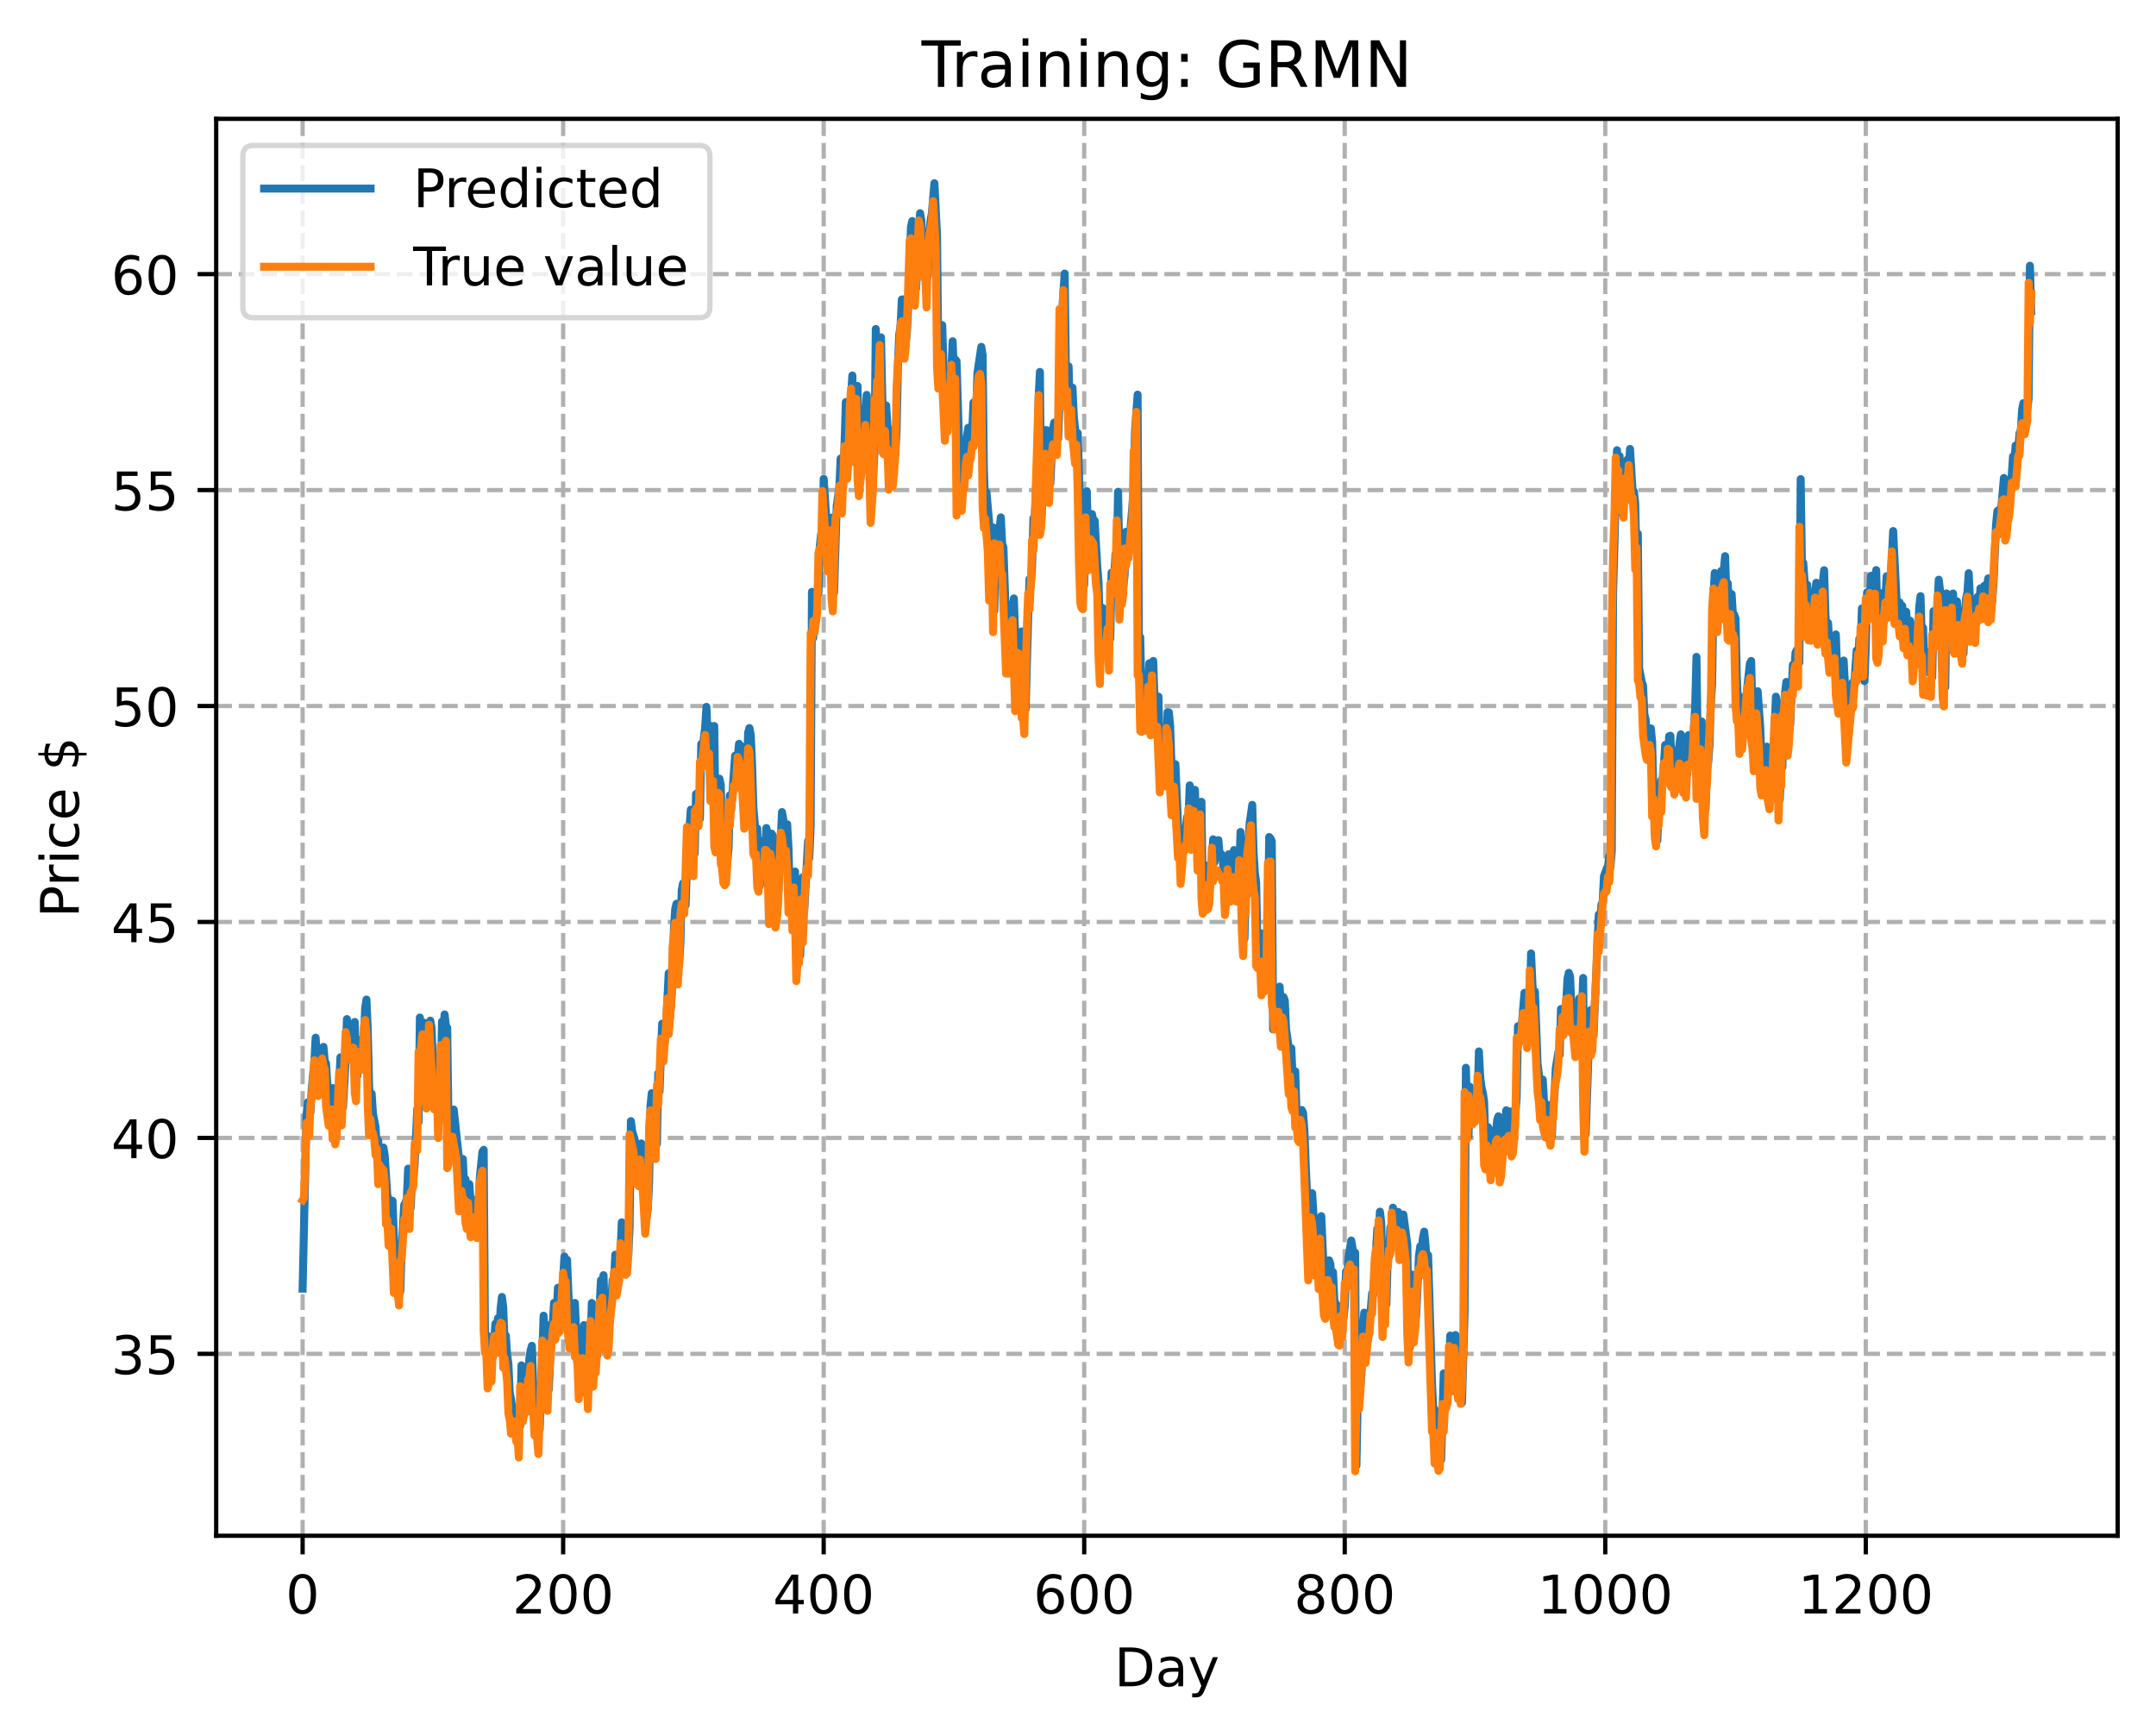 <?xml version="1.0" encoding="utf-8" standalone="no"?>
<!DOCTYPE svg PUBLIC "-//W3C//DTD SVG 1.1//EN"
  "http://www.w3.org/Graphics/SVG/1.1/DTD/svg11.dtd">
<!-- Created with matplotlib (https://matplotlib.org/) -->
<svg height="325.986pt" version="1.1" viewBox="0 0 404.923 325.986" width="404.923pt" xmlns="http://www.w3.org/2000/svg" xmlns:xlink="http://www.w3.org/1999/xlink">
 <defs>
  <style type="text/css">
*{stroke-linecap:butt;stroke-linejoin:round;}
  </style>
 </defs>
 <g id="figure_1">
  <g id="patch_1">
   <path d="M 0 325.986 
L 404.923 325.986 
L 404.923 0 
L 0 0 
z
" style="fill:#ffffff;"/>
  </g>
  <g id="axes_1">
   <g id="patch_2">
    <path d="M 40.603 288.43 
L 397.723 288.43 
L 397.723 22.318 
L 40.603 22.318 
z
" style="fill:#ffffff;"/>
   </g>
   <g id="matplotlib.axis_1">
    <g id="xtick_1">
     <g id="line2d_1">
      <path clip-path="url(#p1f1d4e3e6b)" d="M 56.836 288.43 
L 56.836 22.318 
" style="fill:none;stroke:#b0b0b0;stroke-dasharray:2.96,1.28;stroke-dashoffset:0;stroke-width:0.8;"/>
     </g>
     <g id="line2d_2">
      <defs>
       <path d="M 0 0 
L 0 3.5 
" id="m9911e26672" style="stroke:#000000;stroke-width:0.8;"/>
      </defs>
      <g>
       <use style="stroke:#000000;stroke-width:0.8;" x="56.836" xlink:href="#m9911e26672" y="288.43"/>
      </g>
     </g>
     <g id="text_1">
      <!-- 0 -->
      <defs>
       <path d="M 31.781 66.406 
Q 24.172 66.406 20.328 58.906 
Q 16.5 51.422 16.5 36.375 
Q 16.5 21.391 20.328 13.891 
Q 24.172 6.391 31.781 6.391 
Q 39.453 6.391 43.281 13.891 
Q 47.125 21.391 47.125 36.375 
Q 47.125 51.422 43.281 58.906 
Q 39.453 66.406 31.781 66.406 
z
M 31.781 74.219 
Q 44.047 74.219 50.516 64.516 
Q 56.984 54.828 56.984 36.375 
Q 56.984 17.969 50.516 8.266 
Q 44.047 -1.422 31.781 -1.422 
Q 19.531 -1.422 13.062 8.266 
Q 6.594 17.969 6.594 36.375 
Q 6.594 54.828 13.062 64.516 
Q 19.531 74.219 31.781 74.219 
z
" id="DejaVuSans-48"/>
      </defs>
      <g transform="translate(53.655 303.029)scale(0.1 -0.1)">
       <use xlink:href="#DejaVuSans-48"/>
      </g>
     </g>
    </g>
    <g id="xtick_2">
     <g id="line2d_3">
      <path clip-path="url(#p1f1d4e3e6b)" d="M 105.766 288.43 
L 105.766 22.318 
" style="fill:none;stroke:#b0b0b0;stroke-dasharray:2.96,1.28;stroke-dashoffset:0;stroke-width:0.8;"/>
     </g>
     <g id="line2d_4">
      <g>
       <use style="stroke:#000000;stroke-width:0.8;" x="105.766" xlink:href="#m9911e26672" y="288.43"/>
      </g>
     </g>
     <g id="text_2">
      <!-- 200 -->
      <defs>
       <path d="M 19.188 8.297 
L 53.609 8.297 
L 53.609 0 
L 7.328 0 
L 7.328 8.297 
Q 12.938 14.109 22.625 23.891 
Q 32.328 33.688 34.812 36.531 
Q 39.547 41.844 41.422 45.531 
Q 43.312 49.219 43.312 52.781 
Q 43.312 58.594 39.234 62.25 
Q 35.156 65.922 28.609 65.922 
Q 23.969 65.922 18.812 64.312 
Q 13.672 62.703 7.812 59.422 
L 7.812 69.391 
Q 13.766 71.781 18.938 73 
Q 24.125 74.219 28.422 74.219 
Q 39.75 74.219 46.484 68.547 
Q 53.219 62.891 53.219 53.422 
Q 53.219 48.922 51.531 44.891 
Q 49.859 40.875 45.406 35.406 
Q 44.188 33.984 37.641 27.219 
Q 31.109 20.453 19.188 8.297 
z
" id="DejaVuSans-50"/>
      </defs>
      <g transform="translate(96.223 303.029)scale(0.1 -0.1)">
       <use xlink:href="#DejaVuSans-50"/>
       <use x="63.623" xlink:href="#DejaVuSans-48"/>
       <use x="127.246" xlink:href="#DejaVuSans-48"/>
      </g>
     </g>
    </g>
    <g id="xtick_3">
     <g id="line2d_5">
      <path clip-path="url(#p1f1d4e3e6b)" d="M 154.697 288.43 
L 154.697 22.318 
" style="fill:none;stroke:#b0b0b0;stroke-dasharray:2.96,1.28;stroke-dashoffset:0;stroke-width:0.8;"/>
     </g>
     <g id="line2d_6">
      <g>
       <use style="stroke:#000000;stroke-width:0.8;" x="154.697" xlink:href="#m9911e26672" y="288.43"/>
      </g>
     </g>
     <g id="text_3">
      <!-- 400 -->
      <defs>
       <path d="M 37.797 64.312 
L 12.891 25.391 
L 37.797 25.391 
z
M 35.203 72.906 
L 47.609 72.906 
L 47.609 25.391 
L 58.016 25.391 
L 58.016 17.188 
L 47.609 17.188 
L 47.609 0 
L 37.797 0 
L 37.797 17.188 
L 4.891 17.188 
L 4.891 26.703 
z
" id="DejaVuSans-52"/>
      </defs>
      <g transform="translate(145.153 303.029)scale(0.1 -0.1)">
       <use xlink:href="#DejaVuSans-52"/>
       <use x="63.623" xlink:href="#DejaVuSans-48"/>
       <use x="127.246" xlink:href="#DejaVuSans-48"/>
      </g>
     </g>
    </g>
    <g id="xtick_4">
     <g id="line2d_7">
      <path clip-path="url(#p1f1d4e3e6b)" d="M 203.628 288.43 
L 203.628 22.318 
" style="fill:none;stroke:#b0b0b0;stroke-dasharray:2.96,1.28;stroke-dashoffset:0;stroke-width:0.8;"/>
     </g>
     <g id="line2d_8">
      <g>
       <use style="stroke:#000000;stroke-width:0.8;" x="203.628" xlink:href="#m9911e26672" y="288.43"/>
      </g>
     </g>
     <g id="text_4">
      <!-- 600 -->
      <defs>
       <path d="M 33.016 40.375 
Q 26.375 40.375 22.484 35.828 
Q 18.609 31.297 18.609 23.391 
Q 18.609 15.531 22.484 10.953 
Q 26.375 6.391 33.016 6.391 
Q 39.656 6.391 43.531 10.953 
Q 47.406 15.531 47.406 23.391 
Q 47.406 31.297 43.531 35.828 
Q 39.656 40.375 33.016 40.375 
z
M 52.594 71.297 
L 52.594 62.312 
Q 48.875 64.062 45.094 64.984 
Q 41.312 65.922 37.594 65.922 
Q 27.828 65.922 22.672 59.328 
Q 17.531 52.734 16.797 39.406 
Q 19.672 43.656 24.016 45.922 
Q 28.375 48.188 33.594 48.188 
Q 44.578 48.188 50.953 41.516 
Q 57.328 34.859 57.328 23.391 
Q 57.328 12.156 50.688 5.359 
Q 44.047 -1.422 33.016 -1.422 
Q 20.359 -1.422 13.672 8.266 
Q 6.984 17.969 6.984 36.375 
Q 6.984 53.656 15.188 63.938 
Q 23.391 74.219 37.203 74.219 
Q 40.922 74.219 44.703 73.484 
Q 48.484 72.75 52.594 71.297 
z
" id="DejaVuSans-54"/>
      </defs>
      <g transform="translate(194.084 303.029)scale(0.1 -0.1)">
       <use xlink:href="#DejaVuSans-54"/>
       <use x="63.623" xlink:href="#DejaVuSans-48"/>
       <use x="127.246" xlink:href="#DejaVuSans-48"/>
      </g>
     </g>
    </g>
    <g id="xtick_5">
     <g id="line2d_9">
      <path clip-path="url(#p1f1d4e3e6b)" d="M 252.558 288.43 
L 252.558 22.318 
" style="fill:none;stroke:#b0b0b0;stroke-dasharray:2.96,1.28;stroke-dashoffset:0;stroke-width:0.8;"/>
     </g>
     <g id="line2d_10">
      <g>
       <use style="stroke:#000000;stroke-width:0.8;" x="252.558" xlink:href="#m9911e26672" y="288.43"/>
      </g>
     </g>
     <g id="text_5">
      <!-- 800 -->
      <defs>
       <path d="M 31.781 34.625 
Q 24.75 34.625 20.719 30.859 
Q 16.703 27.094 16.703 20.516 
Q 16.703 13.922 20.719 10.156 
Q 24.75 6.391 31.781 6.391 
Q 38.812 6.391 42.859 10.172 
Q 46.922 13.969 46.922 20.516 
Q 46.922 27.094 42.891 30.859 
Q 38.875 34.625 31.781 34.625 
z
M 21.922 38.812 
Q 15.578 40.375 12.031 44.719 
Q 8.5 49.078 8.5 55.328 
Q 8.5 64.062 14.719 69.141 
Q 20.953 74.219 31.781 74.219 
Q 42.672 74.219 48.875 69.141 
Q 55.078 64.062 55.078 55.328 
Q 55.078 49.078 51.531 44.719 
Q 48 40.375 41.703 38.812 
Q 48.828 37.156 52.797 32.312 
Q 56.781 27.484 56.781 20.516 
Q 56.781 9.906 50.312 4.234 
Q 43.844 -1.422 31.781 -1.422 
Q 19.734 -1.422 13.25 4.234 
Q 6.781 9.906 6.781 20.516 
Q 6.781 27.484 10.781 32.312 
Q 14.797 37.156 21.922 38.812 
z
M 18.312 54.391 
Q 18.312 48.734 21.844 45.562 
Q 25.391 42.391 31.781 42.391 
Q 38.141 42.391 41.719 45.562 
Q 45.312 48.734 45.312 54.391 
Q 45.312 60.062 41.719 63.234 
Q 38.141 66.406 31.781 66.406 
Q 25.391 66.406 21.844 63.234 
Q 18.312 60.062 18.312 54.391 
z
" id="DejaVuSans-56"/>
      </defs>
      <g transform="translate(243.015 303.029)scale(0.1 -0.1)">
       <use xlink:href="#DejaVuSans-56"/>
       <use x="63.623" xlink:href="#DejaVuSans-48"/>
       <use x="127.246" xlink:href="#DejaVuSans-48"/>
      </g>
     </g>
    </g>
    <g id="xtick_6">
     <g id="line2d_11">
      <path clip-path="url(#p1f1d4e3e6b)" d="M 301.489 288.43 
L 301.489 22.318 
" style="fill:none;stroke:#b0b0b0;stroke-dasharray:2.96,1.28;stroke-dashoffset:0;stroke-width:0.8;"/>
     </g>
     <g id="line2d_12">
      <g>
       <use style="stroke:#000000;stroke-width:0.8;" x="301.489" xlink:href="#m9911e26672" y="288.43"/>
      </g>
     </g>
     <g id="text_6">
      <!-- 1000 -->
      <defs>
       <path d="M 12.406 8.297 
L 28.516 8.297 
L 28.516 63.922 
L 10.984 60.406 
L 10.984 69.391 
L 28.422 72.906 
L 38.281 72.906 
L 38.281 8.297 
L 54.391 8.297 
L 54.391 0 
L 12.406 0 
z
" id="DejaVuSans-49"/>
      </defs>
      <g transform="translate(288.764 303.029)scale(0.1 -0.1)">
       <use xlink:href="#DejaVuSans-49"/>
       <use x="63.623" xlink:href="#DejaVuSans-48"/>
       <use x="127.246" xlink:href="#DejaVuSans-48"/>
       <use x="190.869" xlink:href="#DejaVuSans-48"/>
      </g>
     </g>
    </g>
    <g id="xtick_7">
     <g id="line2d_13">
      <path clip-path="url(#p1f1d4e3e6b)" d="M 350.419 288.43 
L 350.419 22.318 
" style="fill:none;stroke:#b0b0b0;stroke-dasharray:2.96,1.28;stroke-dashoffset:0;stroke-width:0.8;"/>
     </g>
     <g id="line2d_14">
      <g>
       <use style="stroke:#000000;stroke-width:0.8;" x="350.419" xlink:href="#m9911e26672" y="288.43"/>
      </g>
     </g>
     <g id="text_7">
      <!-- 1200 -->
      <g transform="translate(337.694 303.029)scale(0.1 -0.1)">
       <use xlink:href="#DejaVuSans-49"/>
       <use x="63.623" xlink:href="#DejaVuSans-50"/>
       <use x="127.246" xlink:href="#DejaVuSans-48"/>
       <use x="190.869" xlink:href="#DejaVuSans-48"/>
      </g>
     </g>
    </g>
    <g id="text_8">
     <!-- Day -->
     <defs>
      <path d="M 19.672 64.797 
L 19.672 8.109 
L 31.594 8.109 
Q 46.688 8.109 53.688 14.938 
Q 60.688 21.781 60.688 36.531 
Q 60.688 51.172 53.688 57.984 
Q 46.688 64.797 31.594 64.797 
z
M 9.812 72.906 
L 30.078 72.906 
Q 51.266 72.906 61.172 64.094 
Q 71.094 55.281 71.094 36.531 
Q 71.094 17.672 61.125 8.828 
Q 51.172 0 30.078 0 
L 9.812 0 
z
" id="DejaVuSans-68"/>
      <path d="M 34.281 27.484 
Q 23.391 27.484 19.188 25 
Q 14.984 22.516 14.984 16.5 
Q 14.984 11.719 18.141 8.906 
Q 21.297 6.109 26.703 6.109 
Q 34.188 6.109 38.703 11.406 
Q 43.219 16.703 43.219 25.484 
L 43.219 27.484 
z
M 52.203 31.203 
L 52.203 0 
L 43.219 0 
L 43.219 8.297 
Q 40.141 3.328 35.547 0.953 
Q 30.953 -1.422 24.312 -1.422 
Q 15.922 -1.422 10.953 3.297 
Q 6 8.016 6 15.922 
Q 6 25.141 12.172 29.828 
Q 18.359 34.516 30.609 34.516 
L 43.219 34.516 
L 43.219 35.406 
Q 43.219 41.609 39.141 45 
Q 35.062 48.391 27.688 48.391 
Q 23 48.391 18.547 47.266 
Q 14.109 46.141 10.016 43.891 
L 10.016 52.203 
Q 14.938 54.109 19.578 55.047 
Q 24.219 56 28.609 56 
Q 40.484 56 46.344 49.844 
Q 52.203 43.703 52.203 31.203 
z
" id="DejaVuSans-97"/>
      <path d="M 32.172 -5.078 
Q 28.375 -14.844 24.75 -17.812 
Q 21.141 -20.797 15.094 -20.797 
L 7.906 -20.797 
L 7.906 -13.281 
L 13.188 -13.281 
Q 16.891 -13.281 18.938 -11.516 
Q 21 -9.766 23.484 -3.219 
L 25.094 0.875 
L 2.984 54.688 
L 12.5 54.688 
L 29.594 11.922 
L 46.688 54.688 
L 56.203 54.688 
z
" id="DejaVuSans-121"/>
     </defs>
     <g transform="translate(209.29 316.707)scale(0.1 -0.1)">
      <use xlink:href="#DejaVuSans-68"/>
      <use x="77.002" xlink:href="#DejaVuSans-97"/>
      <use x="138.281" xlink:href="#DejaVuSans-121"/>
     </g>
    </g>
   </g>
   <g id="matplotlib.axis_2">
    <g id="ytick_1">
     <g id="line2d_15">
      <path clip-path="url(#p1f1d4e3e6b)" d="M 40.603 254.271 
L 397.723 254.271 
" style="fill:none;stroke:#b0b0b0;stroke-dasharray:2.96,1.28;stroke-dashoffset:0;stroke-width:0.8;"/>
     </g>
     <g id="line2d_16">
      <defs>
       <path d="M 0 0 
L -3.5 0 
" id="m3cece74e42" style="stroke:#000000;stroke-width:0.8;"/>
      </defs>
      <g>
       <use style="stroke:#000000;stroke-width:0.8;" x="40.603" xlink:href="#m3cece74e42" y="254.271"/>
      </g>
     </g>
     <g id="text_9">
      <!-- 35 -->
      <defs>
       <path d="M 40.578 39.312 
Q 47.656 37.797 51.625 33 
Q 55.609 28.219 55.609 21.188 
Q 55.609 10.406 48.188 4.484 
Q 40.766 -1.422 27.094 -1.422 
Q 22.516 -1.422 17.656 -0.516 
Q 12.797 0.391 7.625 2.203 
L 7.625 11.719 
Q 11.719 9.328 16.594 8.109 
Q 21.484 6.891 26.812 6.891 
Q 36.078 6.891 40.938 10.547 
Q 45.797 14.203 45.797 21.188 
Q 45.797 27.641 41.281 31.266 
Q 36.766 34.906 28.719 34.906 
L 20.219 34.906 
L 20.219 43.016 
L 29.109 43.016 
Q 36.375 43.016 40.234 45.922 
Q 44.094 48.828 44.094 54.297 
Q 44.094 59.906 40.109 62.906 
Q 36.141 65.922 28.719 65.922 
Q 24.656 65.922 20.016 65.031 
Q 15.375 64.156 9.812 62.312 
L 9.812 71.094 
Q 15.438 72.656 20.344 73.438 
Q 25.25 74.219 29.594 74.219 
Q 40.828 74.219 47.359 69.109 
Q 53.906 64.016 53.906 55.328 
Q 53.906 49.266 50.438 45.094 
Q 46.969 40.922 40.578 39.312 
z
" id="DejaVuSans-51"/>
       <path d="M 10.797 72.906 
L 49.516 72.906 
L 49.516 64.594 
L 19.828 64.594 
L 19.828 46.734 
Q 21.969 47.469 24.109 47.828 
Q 26.266 48.188 28.422 48.188 
Q 40.625 48.188 47.75 41.5 
Q 54.891 34.812 54.891 23.391 
Q 54.891 11.625 47.562 5.094 
Q 40.234 -1.422 26.906 -1.422 
Q 22.312 -1.422 17.547 -0.641 
Q 12.797 0.141 7.719 1.703 
L 7.719 11.625 
Q 12.109 9.234 16.797 8.062 
Q 21.484 6.891 26.703 6.891 
Q 35.156 6.891 40.078 11.328 
Q 45.016 15.766 45.016 23.391 
Q 45.016 31 40.078 35.438 
Q 35.156 39.891 26.703 39.891 
Q 22.75 39.891 18.812 39.016 
Q 14.891 38.141 10.797 36.281 
z
" id="DejaVuSans-53"/>
      </defs>
      <g transform="translate(20.878 258.07)scale(0.1 -0.1)">
       <use xlink:href="#DejaVuSans-51"/>
       <use x="63.623" xlink:href="#DejaVuSans-53"/>
      </g>
     </g>
    </g>
    <g id="ytick_2">
     <g id="line2d_17">
      <path clip-path="url(#p1f1d4e3e6b)" d="M 40.603 213.714 
L 397.723 213.714 
" style="fill:none;stroke:#b0b0b0;stroke-dasharray:2.96,1.28;stroke-dashoffset:0;stroke-width:0.8;"/>
     </g>
     <g id="line2d_18">
      <g>
       <use style="stroke:#000000;stroke-width:0.8;" x="40.603" xlink:href="#m3cece74e42" y="213.714"/>
      </g>
     </g>
     <g id="text_10">
      <!-- 40 -->
      <g transform="translate(20.878 217.513)scale(0.1 -0.1)">
       <use xlink:href="#DejaVuSans-52"/>
       <use x="63.623" xlink:href="#DejaVuSans-48"/>
      </g>
     </g>
    </g>
    <g id="ytick_3">
     <g id="line2d_19">
      <path clip-path="url(#p1f1d4e3e6b)" d="M 40.603 173.157 
L 397.723 173.157 
" style="fill:none;stroke:#b0b0b0;stroke-dasharray:2.96,1.28;stroke-dashoffset:0;stroke-width:0.8;"/>
     </g>
     <g id="line2d_20">
      <g>
       <use style="stroke:#000000;stroke-width:0.8;" x="40.603" xlink:href="#m3cece74e42" y="173.157"/>
      </g>
     </g>
     <g id="text_11">
      <!-- 45 -->
      <g transform="translate(20.878 176.956)scale(0.1 -0.1)">
       <use xlink:href="#DejaVuSans-52"/>
       <use x="63.623" xlink:href="#DejaVuSans-53"/>
      </g>
     </g>
    </g>
    <g id="ytick_4">
     <g id="line2d_21">
      <path clip-path="url(#p1f1d4e3e6b)" d="M 40.603 132.6 
L 397.723 132.6 
" style="fill:none;stroke:#b0b0b0;stroke-dasharray:2.96,1.28;stroke-dashoffset:0;stroke-width:0.8;"/>
     </g>
     <g id="line2d_22">
      <g>
       <use style="stroke:#000000;stroke-width:0.8;" x="40.603" xlink:href="#m3cece74e42" y="132.6"/>
      </g>
     </g>
     <g id="text_12">
      <!-- 50 -->
      <g transform="translate(20.878 136.399)scale(0.1 -0.1)">
       <use xlink:href="#DejaVuSans-53"/>
       <use x="63.623" xlink:href="#DejaVuSans-48"/>
      </g>
     </g>
    </g>
    <g id="ytick_5">
     <g id="line2d_23">
      <path clip-path="url(#p1f1d4e3e6b)" d="M 40.603 92.043 
L 397.723 92.043 
" style="fill:none;stroke:#b0b0b0;stroke-dasharray:2.96,1.28;stroke-dashoffset:0;stroke-width:0.8;"/>
     </g>
     <g id="line2d_24">
      <g>
       <use style="stroke:#000000;stroke-width:0.8;" x="40.603" xlink:href="#m3cece74e42" y="92.043"/>
      </g>
     </g>
     <g id="text_13">
      <!-- 55 -->
      <g transform="translate(20.878 95.842)scale(0.1 -0.1)">
       <use xlink:href="#DejaVuSans-53"/>
       <use x="63.623" xlink:href="#DejaVuSans-53"/>
      </g>
     </g>
    </g>
    <g id="ytick_6">
     <g id="line2d_25">
      <path clip-path="url(#p1f1d4e3e6b)" d="M 40.603 51.485 
L 397.723 51.485 
" style="fill:none;stroke:#b0b0b0;stroke-dasharray:2.96,1.28;stroke-dashoffset:0;stroke-width:0.8;"/>
     </g>
     <g id="line2d_26">
      <g>
       <use style="stroke:#000000;stroke-width:0.8;" x="40.603" xlink:href="#m3cece74e42" y="51.485"/>
      </g>
     </g>
     <g id="text_14">
      <!-- 60 -->
      <g transform="translate(20.878 55.285)scale(0.1 -0.1)">
       <use xlink:href="#DejaVuSans-54"/>
       <use x="63.623" xlink:href="#DejaVuSans-48"/>
      </g>
     </g>
    </g>
    <g id="text_15">
     <!-- Price $ -->
     <defs>
      <path d="M 19.672 64.797 
L 19.672 37.406 
L 32.078 37.406 
Q 38.969 37.406 42.719 40.969 
Q 46.484 44.531 46.484 51.125 
Q 46.484 57.672 42.719 61.234 
Q 38.969 64.797 32.078 64.797 
z
M 9.812 72.906 
L 32.078 72.906 
Q 44.344 72.906 50.609 67.359 
Q 56.891 61.812 56.891 51.125 
Q 56.891 40.328 50.609 34.812 
Q 44.344 29.297 32.078 29.297 
L 19.672 29.297 
L 19.672 0 
L 9.812 0 
z
" id="DejaVuSans-80"/>
      <path d="M 41.109 46.297 
Q 39.594 47.172 37.812 47.578 
Q 36.031 48 33.891 48 
Q 26.266 48 22.188 43.047 
Q 18.109 38.094 18.109 28.812 
L 18.109 0 
L 9.078 0 
L 9.078 54.688 
L 18.109 54.688 
L 18.109 46.188 
Q 20.953 51.172 25.484 53.578 
Q 30.031 56 36.531 56 
Q 37.453 56 38.578 55.875 
Q 39.703 55.766 41.062 55.516 
z
" id="DejaVuSans-114"/>
      <path d="M 9.422 54.688 
L 18.406 54.688 
L 18.406 0 
L 9.422 0 
z
M 9.422 75.984 
L 18.406 75.984 
L 18.406 64.594 
L 9.422 64.594 
z
" id="DejaVuSans-105"/>
      <path d="M 48.781 52.594 
L 48.781 44.188 
Q 44.969 46.297 41.141 47.344 
Q 37.312 48.391 33.406 48.391 
Q 24.656 48.391 19.812 42.844 
Q 14.984 37.312 14.984 27.297 
Q 14.984 17.281 19.812 11.734 
Q 24.656 6.203 33.406 6.203 
Q 37.312 6.203 41.141 7.25 
Q 44.969 8.297 48.781 10.406 
L 48.781 2.094 
Q 45.016 0.344 40.984 -0.531 
Q 36.969 -1.422 32.422 -1.422 
Q 20.062 -1.422 12.781 6.344 
Q 5.516 14.109 5.516 27.297 
Q 5.516 40.672 12.859 48.328 
Q 20.219 56 33.016 56 
Q 37.156 56 41.109 55.141 
Q 45.062 54.297 48.781 52.594 
z
" id="DejaVuSans-99"/>
      <path d="M 56.203 29.594 
L 56.203 25.203 
L 14.891 25.203 
Q 15.484 15.922 20.484 11.062 
Q 25.484 6.203 34.422 6.203 
Q 39.594 6.203 44.453 7.469 
Q 49.312 8.734 54.109 11.281 
L 54.109 2.781 
Q 49.266 0.734 44.188 -0.344 
Q 39.109 -1.422 33.891 -1.422 
Q 20.797 -1.422 13.156 6.188 
Q 5.516 13.812 5.516 26.812 
Q 5.516 40.234 12.766 48.109 
Q 20.016 56 32.328 56 
Q 43.359 56 49.781 48.891 
Q 56.203 41.797 56.203 29.594 
z
M 47.219 32.234 
Q 47.125 39.594 43.094 43.984 
Q 39.062 48.391 32.422 48.391 
Q 24.906 48.391 20.391 44.141 
Q 15.875 39.891 15.188 32.172 
z
" id="DejaVuSans-101"/>
      <path id="DejaVuSans-32"/>
      <path d="M 33.797 -14.703 
L 28.906 -14.703 
L 28.859 0 
Q 23.734 0.094 18.609 1.188 
Q 13.484 2.297 8.297 4.5 
L 8.297 13.281 
Q 13.281 10.156 18.375 8.562 
Q 23.484 6.984 28.906 6.938 
L 28.906 29.203 
Q 18.109 30.953 13.203 35.156 
Q 8.297 39.359 8.297 46.688 
Q 8.297 54.641 13.625 59.219 
Q 18.953 63.812 28.906 64.5 
L 28.906 75.984 
L 33.797 75.984 
L 33.797 64.656 
Q 38.328 64.453 42.578 63.688 
Q 46.828 62.938 50.875 61.625 
L 50.875 53.078 
Q 46.828 55.125 42.547 56.25 
Q 38.281 57.375 33.797 57.562 
L 33.797 36.719 
Q 44.875 35.016 50.094 30.609 
Q 55.328 26.219 55.328 18.609 
Q 55.328 10.359 49.781 5.594 
Q 44.234 0.828 33.797 0.094 
z
M 28.906 37.594 
L 28.906 57.625 
Q 23.25 56.984 20.266 54.391 
Q 17.281 51.812 17.281 47.516 
Q 17.281 43.312 20.031 40.969 
Q 22.797 38.625 28.906 37.594 
z
M 33.797 28.219 
L 33.797 7.078 
Q 39.984 7.906 43.141 10.594 
Q 46.297 13.281 46.297 17.672 
Q 46.297 21.969 43.281 24.5 
Q 40.281 27.047 33.797 28.219 
z
" id="DejaVuSans-36"/>
     </defs>
     <g transform="translate(14.798 172.342)rotate(-90)scale(0.1 -0.1)">
      <use xlink:href="#DejaVuSans-80"/>
      <use x="58.553" xlink:href="#DejaVuSans-114"/>
      <use x="99.666" xlink:href="#DejaVuSans-105"/>
      <use x="127.449" xlink:href="#DejaVuSans-99"/>
      <use x="182.43" xlink:href="#DejaVuSans-101"/>
      <use x="243.953" xlink:href="#DejaVuSans-32"/>
      <use x="275.74" xlink:href="#DejaVuSans-36"/>
     </g>
    </g>
   </g>
   <g id="line2d_27">
    <path clip-path="url(#p1f1d4e3e6b)" d="M 56.836 242.023 
L 57.57 209.335 
L 57.814 207.035 
L 58.304 208.958 
L 58.548 204.467 
L 59.038 199.522 
L 59.282 194.887 
L 59.772 203.07 
L 60.016 203.694 
L 60.261 202.16 
L 60.506 201.336 
L 60.75 196.617 
L 60.995 199.252 
L 61.24 199.746 
L 61.729 207.78 
L 61.974 210.743 
L 62.218 206.457 
L 62.463 204.353 
L 62.708 211.326 
L 62.952 206.881 
L 63.197 212.092 
L 63.441 209.872 
L 63.931 198.579 
L 64.175 206.282 
L 64.42 207.98 
L 64.909 199.344 
L 65.154 191.401 
L 65.399 192.851 
L 65.643 196.639 
L 65.888 194.052 
L 66.133 196.532 
L 66.622 191.94 
L 66.867 200.11 
L 67.111 202.071 
L 67.356 195.274 
L 67.601 197.396 
L 67.845 195.308 
L 68.09 197.523 
L 68.335 195.54 
L 68.579 189.371 
L 68.824 187.724 
L 69.069 193.478 
L 69.313 203.634 
L 69.558 208.312 
L 69.802 205.402 
L 70.047 209.174 
L 70.536 211.679 
L 70.781 215.57 
L 71.026 214.177 
L 71.27 219.967 
L 71.515 216.71 
L 71.76 218.671 
L 72.004 215.514 
L 72.249 216.928 
L 72.738 224.513 
L 72.983 225.156 
L 73.228 228.084 
L 73.472 228.327 
L 73.717 225.527 
L 74.206 238.374 
L 74.451 235.122 
L 74.696 242.44 
L 74.94 243.165 
L 75.185 242.476 
L 75.429 234.499 
L 75.919 226.286 
L 76.163 225.866 
L 76.408 225.093 
L 76.653 219.483 
L 76.897 222.257 
L 77.142 226.848 
L 77.387 221.317 
L 77.631 221.41 
L 77.876 218.685 
L 78.365 208.264 
L 78.61 210.757 
L 78.855 191.106 
L 79.099 196.032 
L 79.344 192.559 
L 79.589 192.065 
L 79.833 201.831 
L 80.078 200.745 
L 80.323 205.696 
L 80.812 191.692 
L 81.056 193.068 
L 81.546 205.61 
L 81.79 205.846 
L 82.035 204.603 
L 82.28 198.627 
L 82.524 208.773 
L 82.769 204.05 
L 83.014 191.853 
L 83.258 193.921 
L 83.503 190.524 
L 83.748 192.749 
L 83.992 193.002 
L 84.237 211.334 
L 84.482 212.321 
L 84.726 211.034 
L 84.971 209.03 
L 85.216 208.396 
L 86.194 217.557 
L 86.439 222.175 
L 86.684 219.129 
L 86.928 217.672 
L 87.173 222.989 
L 87.417 221.461 
L 87.662 225.193 
L 87.907 226.204 
L 88.151 222.388 
L 88.396 226.07 
L 88.641 227.798 
L 88.885 227.588 
L 89.13 225.359 
L 89.375 225.739 
L 89.619 226.837 
L 89.864 229.392 
L 90.109 221.285 
L 90.598 216.351 
L 90.843 215.951 
L 91.087 250.763 
L 91.332 252.673 
L 91.577 250.905 
L 91.821 255.029 
L 92.066 256.063 
L 92.311 252.33 
L 92.555 254.934 
L 93.044 248.623 
L 93.289 249.049 
L 93.534 247.565 
L 93.778 250.434 
L 94.023 245.733 
L 94.268 243.584 
L 94.512 245.545 
L 94.757 251.777 
L 95.002 250.845 
L 95.246 254.385 
L 95.491 256.257 
L 95.736 261.579 
L 95.98 262.81 
L 96.225 264.773 
L 96.47 264.692 
L 96.714 264.281 
L 96.959 265.763 
L 97.204 268.586 
L 97.448 266 
L 97.693 267.817 
L 97.938 256.425 
L 98.182 261.778 
L 98.427 263.537 
L 98.672 263.785 
L 98.916 260.405 
L 99.161 260.924 
L 99.405 255.259 
L 99.65 253.628 
L 99.895 252.763 
L 100.139 259.795 
L 100.384 260.013 
L 100.629 265.726 
L 100.873 261.305 
L 101.118 266.817 
L 101.363 268.452 
L 102.097 247.103 
L 102.341 252.286 
L 102.586 248.784 
L 102.831 252.012 
L 103.075 260.943 
L 103.565 250.315 
L 103.809 248.77 
L 104.054 244.697 
L 104.299 244.606 
L 104.543 247.015 
L 104.788 241.856 
L 105.032 246.176 
L 105.277 245.945 
L 105.522 243.913 
L 106.011 235.999 
L 106.256 237.369 
L 106.5 236.602 
L 106.99 248.572 
L 107.234 251.728 
L 107.479 245.778 
L 107.724 250.935 
L 107.968 244.703 
L 108.213 250.278 
L 108.702 254.253 
L 108.947 258.43 
L 109.681 248.863 
L 109.926 255.066 
L 110.17 256.923 
L 110.415 254.086 
L 110.66 260.828 
L 111.149 244.71 
L 111.638 256.931 
L 111.883 253.158 
L 112.127 254.674 
L 112.617 245.37 
L 112.861 240.452 
L 113.106 241.119 
L 113.351 239.494 
L 113.595 248.154 
L 113.84 250.447 
L 114.085 247.057 
L 114.329 249.937 
L 114.574 247.596 
L 115.063 240.429 
L 115.308 240.894 
L 115.553 235.646 
L 115.797 238.248 
L 116.042 239.341 
L 116.531 235.524 
L 116.776 229.577 
L 117.02 230.929 
L 117.265 234.56 
L 117.51 232.658 
L 117.754 236.752 
L 117.999 235.675 
L 118.244 230.586 
L 118.488 210.559 
L 118.733 212.463 
L 119.222 214.175 
L 119.712 219.42 
L 119.956 216.461 
L 120.201 218.704 
L 120.446 214.749 
L 120.69 218.505 
L 120.935 220.197 
L 121.424 228.703 
L 121.669 227.036 
L 121.914 221.985 
L 122.158 207.818 
L 122.403 205.31 
L 122.648 206.23 
L 122.892 208.01 
L 123.137 213.605 
L 123.381 214.842 
L 123.626 201.584 
L 123.871 204.975 
L 124.36 192.262 
L 124.605 192.872 
L 124.849 195.892 
L 125.094 192.875 
L 125.583 182.788 
L 125.828 190.98 
L 126.073 188.193 
L 126.317 183.937 
L 126.562 174.716 
L 126.807 170.759 
L 127.051 169.741 
L 127.296 178.941 
L 127.541 181.31 
L 127.785 177.224 
L 128.03 167.229 
L 128.275 165.914 
L 128.519 169.816 
L 128.764 170.014 
L 129.253 155.214 
L 129.498 155.414 
L 129.742 152.063 
L 130.232 159.798 
L 130.476 160.299 
L 130.721 149.134 
L 130.966 148.97 
L 131.21 149.243 
L 131.455 153.776 
L 131.7 139.727 
L 131.944 140.668 
L 132.434 136.608 
L 132.678 132.758 
L 132.923 138.902 
L 133.168 138.394 
L 133.412 136.319 
L 133.657 145.565 
L 133.902 142.95 
L 134.146 136.352 
L 134.391 154.644 
L 134.636 156.605 
L 134.88 147.233 
L 135.125 146.251 
L 135.369 147.416 
L 135.614 157.22 
L 135.859 159.231 
L 136.103 163.563 
L 136.348 163.225 
L 136.593 161.931 
L 136.837 159.363 
L 137.082 149.363 
L 137.327 152.082 
L 138.061 141.929 
L 138.305 144.04 
L 138.55 142.353 
L 138.795 139.692 
L 139.039 140.026 
L 139.284 141.248 
L 139.529 141.754 
L 140.018 153.954 
L 140.507 137.6 
L 140.752 136.738 
L 140.996 138.023 
L 141.241 143.174 
L 141.486 151.546 
L 141.975 157.155 
L 142.22 155.589 
L 142.464 166.262 
L 142.709 166.382 
L 143.198 157.954 
L 143.443 158.118 
L 143.688 159.992 
L 143.932 155.513 
L 144.177 156.53 
L 144.422 159.402 
L 144.666 170.558 
L 144.911 156.561 
L 145.156 156.995 
L 145.4 162.819 
L 145.645 165.872 
L 145.89 170.401 
L 146.134 168.758 
L 146.868 152.518 
L 147.602 156.794 
L 147.847 154.806 
L 148.091 159.291 
L 148.336 168.306 
L 148.581 167.317 
L 148.825 164.056 
L 149.07 171.384 
L 149.315 163.682 
L 149.804 178.478 
L 150.049 175.198 
L 150.293 179.443 
L 150.538 167.148 
L 150.783 164.749 
L 151.027 171.41 
L 151.761 157.946 
L 152.006 161.161 
L 152.251 155.051 
L 152.495 111.158 
L 152.74 119.794 
L 152.984 113.016 
L 153.229 115.604 
L 153.474 112.075 
L 153.718 111.29 
L 153.963 102.64 
L 154.208 100.35 
L 154.452 103.814 
L 154.697 89.932 
L 155.186 97.409 
L 155.431 98.831 
L 155.676 103.262 
L 156.165 97.221 
L 156.41 108.702 
L 156.654 111.321 
L 157.144 94.991 
L 157.633 91.573 
L 157.878 86.128 
L 158.122 87.998 
L 158.367 91.518 
L 158.856 75.522 
L 159.101 81.91 
L 159.345 84.857 
L 159.59 82.817 
L 159.835 74.522 
L 160.079 70.519 
L 160.324 80.24 
L 160.569 83.747 
L 160.813 75.785 
L 161.058 72.49 
L 161.303 84.285 
L 161.547 88.05 
L 161.792 84.479 
L 162.037 83.255 
L 162.526 78.308 
L 162.771 74.163 
L 163.505 83.126 
L 163.749 94.042 
L 164.239 84.759 
L 164.483 61.788 
L 164.728 71.379 
L 164.972 65.297 
L 165.217 69.469 
L 165.462 63.356 
L 165.706 74.857 
L 165.951 80.658 
L 166.196 82.756 
L 166.44 76.157 
L 166.685 80.188 
L 166.93 80.569 
L 167.174 87.829 
L 167.419 84.652 
L 167.664 83.651 
L 167.908 86.047 
L 168.153 85.291 
L 168.398 80.748 
L 168.642 68.758 
L 168.887 62.82 
L 169.132 61.266 
L 169.376 56.254 
L 169.621 56.22 
L 169.866 58.163 
L 170.11 64.462 
L 170.355 62.028 
L 170.6 57.056 
L 171.089 42.62 
L 171.333 41.512 
L 171.578 42.125 
L 172.067 54.129 
L 172.801 40.042 
L 173.046 41.453 
L 173.291 47.978 
L 173.535 45.872 
L 173.78 46.077 
L 174.025 47.174 
L 174.269 51.737 
L 174.514 44.255 
L 174.759 41.573 
L 175.003 40.131 
L 175.493 34.414 
L 175.982 44.049 
L 176.227 66.429 
L 176.471 70.494 
L 176.716 67.382 
L 176.96 61.071 
L 177.205 69.013 
L 177.45 71.538 
L 177.694 76.751 
L 177.939 73.357 
L 178.184 75.833 
L 178.428 70.279 
L 178.673 69.686 
L 178.918 64.092 
L 179.162 70.246 
L 179.407 67.497 
L 179.652 67.797 
L 180.141 83.747 
L 180.386 89.272 
L 180.63 86.224 
L 180.875 90.938 
L 181.364 85.143 
L 181.609 82.022 
L 181.854 80.333 
L 182.098 84.87 
L 182.588 80.907 
L 182.832 75.59 
L 183.077 76.596 
L 183.321 78.393 
L 183.566 70.114 
L 184.3 65.142 
L 184.545 66.684 
L 184.789 88.145 
L 185.034 95.316 
L 185.279 92.457 
L 185.768 98.093 
L 186.013 107.039 
L 186.502 99.053 
L 186.747 114.707 
L 186.991 99.227 
L 187.236 104.69 
L 187.725 99.192 
L 187.97 97.174 
L 188.215 102.129 
L 188.459 102.865 
L 188.948 117.055 
L 189.193 120.706 
L 189.438 118.594 
L 189.682 122.116 
L 189.927 113.517 
L 190.172 114.892 
L 190.416 112.396 
L 190.661 119.498 
L 190.906 130.163 
L 191.15 127.873 
L 191.395 119.501 
L 191.64 126.885 
L 191.884 118.586 
L 192.129 130.236 
L 192.374 130.485 
L 192.618 133.248 
L 193.108 116.029 
L 193.352 108.737 
L 193.597 110.168 
L 193.842 106.106 
L 194.086 97.333 
L 194.331 97.234 
L 194.82 86.701 
L 195.065 74.702 
L 195.309 69.853 
L 195.554 98.352 
L 195.799 93.152 
L 196.043 83.056 
L 196.288 80.784 
L 196.533 80.789 
L 196.777 82.126 
L 197.267 90.833 
L 197.756 80.554 
L 198.001 79.362 
L 198.245 80.044 
L 198.49 79.728 
L 198.735 82.37 
L 198.979 75.857 
L 199.224 58.014 
L 199.469 58.717 
L 199.958 51.381 
L 200.203 70.761 
L 200.447 71.293 
L 200.692 68.811 
L 200.936 77.347 
L 201.181 76.504 
L 201.426 72.808 
L 201.67 78.103 
L 202.16 83.061 
L 202.404 81.332 
L 202.649 89.059 
L 203.138 110.273 
L 203.383 110.932 
L 203.628 109.835 
L 204.117 92.274 
L 204.362 103.045 
L 204.606 105.189 
L 204.851 102.28 
L 205.096 96.555 
L 205.34 97.901 
L 205.585 97.791 
L 206.074 106.262 
L 206.319 109.394 
L 206.563 119.088 
L 206.808 123.075 
L 207.053 114.171 
L 207.542 117.44 
L 207.787 119.166 
L 208.031 115.69 
L 208.276 114.26 
L 208.521 119.973 
L 208.765 107.543 
L 209.255 108.634 
L 209.499 104.101 
L 209.744 104.414 
L 209.989 92.361 
L 210.233 105.754 
L 210.478 110.937 
L 210.723 109.072 
L 210.967 110.266 
L 211.212 108.078 
L 211.457 99.886 
L 211.701 103.374 
L 211.946 100.152 
L 212.191 101.008 
L 212.924 91.959 
L 213.169 80.983 
L 213.658 74.118 
L 213.903 122.415 
L 214.148 119.673 
L 214.392 130.295 
L 214.637 133.066 
L 214.882 131.621 
L 215.126 133.107 
L 215.371 133.133 
L 215.616 130.659 
L 215.86 124.559 
L 216.35 134.924 
L 216.594 124.132 
L 216.839 131.586 
L 217.084 134.426 
L 217.328 133.837 
L 217.573 130.83 
L 217.818 140.199 
L 218.062 144.841 
L 218.307 140.795 
L 218.551 142.485 
L 218.796 140.651 
L 219.041 143.2 
L 219.285 133.745 
L 219.53 133.786 
L 219.775 136.425 
L 220.264 151.36 
L 220.509 149.061 
L 220.753 143.522 
L 221.487 160.388 
L 221.732 161.187 
L 221.977 161.112 
L 222.466 155.674 
L 222.711 155.606 
L 222.955 153.445 
L 223.2 153.726 
L 223.445 147.502 
L 223.689 149.36 
L 223.934 156.519 
L 224.179 149.091 
L 224.423 148.344 
L 224.668 154.872 
L 224.912 152.164 
L 225.157 159.752 
L 225.402 157.611 
L 225.646 150.589 
L 225.891 168.543 
L 226.136 167.372 
L 226.38 162.521 
L 226.625 164.709 
L 226.87 168.056 
L 227.359 165.193 
L 227.848 157.635 
L 228.093 161.968 
L 228.582 158.239 
L 228.827 157.787 
L 229.072 160.608 
L 229.316 160.343 
L 229.561 160.657 
L 229.806 163.196 
L 230.05 161.729 
L 230.295 167.844 
L 230.539 166.363 
L 230.784 160.433 
L 231.029 164.941 
L 231.273 166.441 
L 231.518 165.336 
L 231.763 159.654 
L 232.007 164.631 
L 232.252 164.47 
L 232.497 165.247 
L 232.741 163.372 
L 232.986 156.25 
L 233.231 160.334 
L 233.475 171.398 
L 233.72 176.339 
L 233.965 168.429 
L 234.209 167.951 
L 234.454 158.83 
L 234.699 154.634 
L 235.188 151.16 
L 235.433 159.968 
L 235.677 163.886 
L 235.922 165.76 
L 236.167 178.17 
L 236.411 178.215 
L 236.656 176.297 
L 236.9 175.304 
L 237.145 183.426 
L 237.39 181.289 
L 237.634 183.499 
L 238.124 174.799 
L 238.368 157.197 
L 238.613 157.478 
L 238.858 158.006 
L 239.102 193.33 
L 239.347 188.444 
L 239.592 190.664 
L 240.081 186.056 
L 240.326 185.302 
L 240.815 192.467 
L 241.06 187.265 
L 241.304 187.937 
L 241.549 193.361 
L 242.038 196.773 
L 242.283 200.309 
L 242.527 196.876 
L 242.772 202.583 
L 243.017 204.742 
L 243.261 201.205 
L 243.506 209.023 
L 243.751 208.849 
L 244.24 211.991 
L 244.485 208.474 
L 244.729 208.981 
L 244.974 212.239 
L 245.463 224.285 
L 245.708 237.611 
L 245.953 233.488 
L 246.197 226.733 
L 246.442 224.105 
L 247.176 236.21 
L 247.421 231.419 
L 247.665 230.768 
L 247.91 238.028 
L 248.155 228.406 
L 248.888 245.11 
L 249.133 245.97 
L 249.622 236.707 
L 249.867 237.424 
L 250.112 242.125 
L 250.356 238.906 
L 250.601 244.172 
L 250.846 244.89 
L 251.09 246.6 
L 251.335 246.384 
L 251.824 250.876 
L 252.069 245.163 
L 252.314 247.612 
L 252.558 245.432 
L 252.803 238.801 
L 253.048 239.351 
L 253.292 236.015 
L 253.782 232.993 
L 254.271 235.924 
L 254.515 235.262 
L 254.76 275.247 
L 255.005 261.883 
L 255.249 258.358 
L 255.494 260.653 
L 255.739 257.235 
L 255.983 249.369 
L 256.228 246.535 
L 256.473 248.05 
L 256.717 252.212 
L 256.962 251.627 
L 257.207 247.436 
L 257.451 245.852 
L 257.696 242.91 
L 257.941 243.084 
L 258.675 230.777 
L 258.919 232.743 
L 259.164 227.563 
L 259.409 229.545 
L 259.898 247.625 
L 260.143 244.113 
L 260.387 244.976 
L 260.632 236.047 
L 260.876 236.004 
L 261.121 230.543 
L 261.366 232.427 
L 261.61 226.816 
L 262.1 230.199 
L 262.344 227.914 
L 262.589 227.611 
L 262.834 230.852 
L 263.078 232.409 
L 263.323 229.017 
L 263.568 228.11 
L 264.302 233.713 
L 264.546 248.644 
L 264.791 253.073 
L 265.28 239.402 
L 265.525 246.237 
L 265.77 249.28 
L 266.014 246.495 
L 266.503 235.789 
L 266.748 234.049 
L 266.993 235.142 
L 267.237 232.555 
L 267.482 231.319 
L 267.727 233.831 
L 267.971 237.774 
L 268.216 235.73 
L 268.95 259.803 
L 269.195 264.897 
L 269.439 264.665 
L 269.684 269.537 
L 269.929 265.272 
L 270.173 272.395 
L 270.663 274.194 
L 271.152 257.937 
L 271.397 264.173 
L 271.641 260.191 
L 271.886 260.107 
L 272.131 258.645 
L 272.375 250.834 
L 272.62 251.485 
L 272.864 258.058 
L 273.109 256.347 
L 273.354 250.735 
L 273.598 255.114 
L 273.843 257.054 
L 274.088 260.065 
L 274.332 255.717 
L 274.577 263.462 
L 275.066 246.454 
L 275.311 200.544 
L 275.556 210.495 
L 275.8 213.434 
L 276.045 204.102 
L 276.534 208.694 
L 276.779 209.503 
L 277.024 206.769 
L 277.268 208.355 
L 277.513 206.192 
L 277.758 197.466 
L 278.002 202.323 
L 278.247 204.223 
L 278.491 205.195 
L 278.736 206.847 
L 278.981 215.198 
L 279.225 215.462 
L 279.47 211.695 
L 279.715 212.183 
L 280.204 220.476 
L 280.693 213.879 
L 280.938 213.287 
L 281.183 210.352 
L 281.427 209.651 
L 281.917 219.177 
L 282.161 217.25 
L 282.895 208.534 
L 283.14 213.477 
L 283.629 208.746 
L 283.874 210.595 
L 284.118 213.423 
L 284.363 212.492 
L 284.852 206.156 
L 285.097 192.738 
L 285.342 193.872 
L 285.831 192.246 
L 286.32 186.468 
L 286.565 190.725 
L 286.81 187.751 
L 287.054 193.712 
L 287.299 192.071 
L 287.544 179.069 
L 288.033 189.38 
L 288.278 186.201 
L 288.767 199.669 
L 289.501 205.858 
L 289.746 202.754 
L 289.99 206.914 
L 290.235 208.545 
L 290.479 211.474 
L 290.724 207.501 
L 290.969 210.248 
L 291.213 211.218 
L 291.458 213.42 
L 291.703 207.689 
L 291.947 205.858 
L 292.192 200.62 
L 292.681 197.597 
L 292.926 198.143 
L 293.171 189.504 
L 293.415 191.922 
L 293.66 189.379 
L 293.905 192.842 
L 294.394 183.802 
L 294.639 182.709 
L 294.883 183.395 
L 295.128 189.328 
L 295.373 191.177 
L 295.617 190.465 
L 295.862 191.995 
L 296.106 197.203 
L 296.596 187.518 
L 297.085 191.403 
L 297.33 183.675 
L 297.574 204.979 
L 297.819 213.02 
L 298.553 191.639 
L 298.798 189.68 
L 299.042 194.582 
L 299.287 194.505 
L 300.266 171.757 
L 300.51 174.705 
L 300.755 169.929 
L 301 169.352 
L 301.244 164.558 
L 301.734 163.218 
L 301.978 163.033 
L 302.223 160.805 
L 302.467 162.916 
L 302.712 159.792 
L 302.957 111.608 
L 303.691 84.561 
L 303.935 91.189 
L 304.18 85.659 
L 304.425 96.211 
L 304.669 89.785 
L 304.914 90.078 
L 305.159 93.819 
L 305.403 88.873 
L 305.648 86.333 
L 305.893 88.074 
L 306.137 84.323 
L 306.627 92.338 
L 306.871 92.277 
L 307.116 94.6 
L 307.361 106.084 
L 307.605 100.23 
L 307.85 125.463 
L 308.339 128.116 
L 308.584 128.705 
L 308.828 134.123 
L 309.073 135.178 
L 309.318 138.353 
L 309.562 139.025 
L 309.807 137.277 
L 310.052 136.807 
L 310.296 139.385 
L 310.541 149.36 
L 310.786 148.233 
L 311.03 154.624 
L 311.275 157.872 
L 311.52 150.217 
L 311.764 152.389 
L 312.009 146.536 
L 312.254 147.251 
L 312.743 139.916 
L 313.232 144.243 
L 313.477 138.27 
L 313.722 138.18 
L 313.966 144.602 
L 314.211 144.251 
L 314.455 144.4 
L 314.7 145.716 
L 314.945 140.826 
L 315.189 142.868 
L 315.434 139.569 
L 315.679 137.917 
L 315.923 144.03 
L 316.168 142.784 
L 316.413 146.866 
L 316.657 141.98 
L 316.902 145.43 
L 317.147 138.063 
L 317.391 140.246 
L 317.636 139.957 
L 317.881 141.023 
L 318.37 132.86 
L 318.615 123.369 
L 318.859 140.436 
L 319.104 143.373 
L 319.349 140.555 
L 319.593 135.495 
L 320.082 148.831 
L 320.327 151.98 
L 320.572 144.405 
L 320.816 143.276 
L 321.061 139.979 
L 321.306 132.319 
L 321.55 128.629 
L 321.795 112.445 
L 322.04 107.62 
L 322.284 108.638 
L 322.529 111.331 
L 322.774 115.753 
L 323.018 112.444 
L 323.263 107.235 
L 323.508 109.666 
L 323.997 104.448 
L 324.242 112.03 
L 324.486 109.527 
L 324.731 114.703 
L 324.976 116.925 
L 325.22 111.574 
L 325.465 115.462 
L 325.71 115.425 
L 325.954 116.193 
L 326.199 127.248 
L 326.443 132.788 
L 326.688 130.796 
L 326.933 136.218 
L 327.177 132.251 
L 327.422 137.59 
L 327.911 131.4 
L 328.645 124.653 
L 328.89 124.137 
L 329.135 134.153 
L 329.624 140.855 
L 330.113 129.818 
L 330.603 136.653 
L 330.847 144.127 
L 331.092 145.224 
L 331.337 143.786 
L 331.581 143.241 
L 331.826 140.229 
L 332.07 145.027 
L 332.56 147.874 
L 333.049 142.95 
L 333.538 130.84 
L 333.783 135.384 
L 334.028 137.418 
L 334.272 150.11 
L 334.517 144.049 
L 334.762 144.035 
L 335.006 132.273 
L 335.496 128.076 
L 335.74 131.39 
L 335.985 137.73 
L 336.23 136.066 
L 336.719 124.849 
L 336.964 126.794 
L 337.208 122.611 
L 337.453 122.083 
L 337.698 123.849 
L 337.942 124.453 
L 338.187 89.983 
L 338.431 106.379 
L 338.676 105.722 
L 338.921 109.108 
L 339.165 116.108 
L 339.41 109.817 
L 339.655 114.657 
L 339.899 116.575 
L 340.144 113.56 
L 340.389 116.349 
L 340.633 112.425 
L 340.878 111.319 
L 341.123 109.45 
L 341.612 117.76 
L 342.101 110.393 
L 342.346 109.341 
L 342.591 107.101 
L 342.835 115.302 
L 343.08 119.451 
L 343.325 116.986 
L 343.814 124.713 
L 344.058 121.843 
L 344.303 122.703 
L 344.792 119.153 
L 345.037 126.132 
L 345.526 130.091 
L 346.016 124.825 
L 346.26 124.058 
L 346.75 133.1 
L 346.994 139.3 
L 347.239 137.286 
L 347.973 128.137 
L 348.218 128.813 
L 348.707 122.158 
L 348.952 125.687 
L 349.196 119.99 
L 349.441 122.131 
L 349.686 114.267 
L 349.93 117.928 
L 350.175 127.928 
L 350.419 121.432 
L 350.664 111.244 
L 350.909 114.148 
L 351.153 113.486 
L 351.398 108.138 
L 351.643 111.061 
L 351.887 111.454 
L 352.377 107.075 
L 352.621 117.981 
L 352.866 120.436 
L 353.111 117.435 
L 353.355 111.41 
L 353.6 115.658 
L 353.845 116.744 
L 354.334 108.228 
L 354.579 111.8 
L 354.823 112.747 
L 355.313 104.761 
L 355.557 99.736 
L 356.291 114.536 
L 356.78 113.146 
L 357.025 116.257 
L 357.27 113.78 
L 357.514 116.905 
L 357.759 118.588 
L 358.004 114.882 
L 358.248 118.531 
L 358.493 119.246 
L 358.738 116.567 
L 358.982 117.898 
L 359.227 118.056 
L 359.472 123.225 
L 359.716 119.97 
L 359.961 121.682 
L 360.206 121.276 
L 360.45 113.981 
L 360.695 111.963 
L 360.94 120.04 
L 361.184 117.911 
L 361.429 125.117 
L 361.674 125.914 
L 361.918 124.87 
L 362.163 126.292 
L 362.407 125.105 
L 362.652 122.145 
L 362.897 127.215 
L 363.141 114.779 
L 363.386 118.54 
L 363.875 114.358 
L 364.12 108.875 
L 364.365 110.916 
L 364.854 118.98 
L 365.099 125.97 
L 365.343 129.098 
L 365.588 111.451 
L 365.833 114.529 
L 366.077 113.213 
L 366.322 114.404 
L 366.567 117.054 
L 366.811 111.466 
L 367.056 118.367 
L 367.301 118.911 
L 367.545 112.929 
L 367.79 116.214 
L 368.034 114.72 
L 368.279 119.254 
L 368.768 122.759 
L 369.013 115.972 
L 369.258 112.356 
L 369.502 111.342 
L 369.747 107.657 
L 370.236 117.728 
L 370.481 115.389 
L 370.726 117.567 
L 370.97 113.862 
L 371.215 116.417 
L 371.46 112.059 
L 371.704 114.33 
L 371.949 110.495 
L 372.438 112.784 
L 372.683 110.016 
L 372.928 113.956 
L 373.172 109.95 
L 373.417 108.631 
L 373.662 114.098 
L 373.906 111.595 
L 374.151 112.948 
L 374.395 109.833 
L 374.885 98.509 
L 375.129 95.992 
L 375.374 95.807 
L 375.619 98.246 
L 376.353 89.767 
L 376.597 90.387 
L 376.842 97.1 
L 377.331 94.088 
L 377.576 93.065 
L 378.065 85.724 
L 378.31 86.806 
L 378.555 83.679 
L 378.799 87.797 
L 379.289 81.327 
L 379.533 80.913 
L 379.778 76.878 
L 380.022 75.714 
L 380.267 76.281 
L 380.512 79.064 
L 381.001 74.783 
L 381.246 49.905 
L 381.49 58.429 
L 381.49 58.429 
" style="fill:none;stroke:#1f77b4;stroke-linecap:square;stroke-width:1.5;"/>
   </g>
   <g id="line2d_28">
    <path clip-path="url(#p1f1d4e3e6b)" d="M 56.836 225.394 
L 57.081 224.989 
L 57.57 210.875 
L 57.814 211.605 
L 58.059 213.389 
L 58.304 207.793 
L 58.548 205.765 
L 59.038 199.113 
L 59.527 204.954 
L 59.772 205.846 
L 60.016 204.386 
L 60.261 204.142 
L 60.506 198.789 
L 60.75 200.249 
L 60.995 200.817 
L 61.24 207.874 
L 61.729 211.443 
L 62.218 208.36 
L 62.463 213.957 
L 62.708 210.875 
L 62.952 214.931 
L 63.197 213.795 
L 63.686 201.385 
L 63.931 210.875 
L 64.175 211.362 
L 64.909 193.841 
L 65.154 195.058 
L 65.399 198.383 
L 65.643 197.004 
L 65.888 199.032 
L 66.377 196.761 
L 66.622 205.197 
L 66.867 206.819 
L 67.111 197.572 
L 67.356 199.6 
L 67.601 199.276 
L 67.845 200.979 
L 68.09 200.087 
L 68.335 192.868 
L 68.579 191.57 
L 68.824 194.247 
L 69.069 207.874 
L 69.313 213.227 
L 69.558 210.145 
L 69.802 212.335 
L 70.047 212.822 
L 70.292 213.957 
L 70.536 216.958 
L 70.781 215.742 
L 71.026 222.393 
L 71.27 218.743 
L 71.515 220.122 
L 71.76 219.473 
L 72.004 219.716 
L 72.249 221.906 
L 72.494 229.937 
L 72.738 229.126 
L 72.983 233.992 
L 73.228 233.992 
L 73.472 230.748 
L 73.962 242.834 
L 74.206 237.967 
L 74.451 241.942 
L 74.696 242.915 
L 74.94 245.186 
L 75.185 236.831 
L 75.429 236.588 
L 75.919 228.963 
L 76.163 229.531 
L 76.408 224.989 
L 76.653 226.773 
L 76.897 230.829 
L 77.142 223.934 
L 77.387 223.61 
L 77.631 222.718 
L 77.876 214.687 
L 78.121 214.525 
L 78.365 216.066 
L 78.61 197.572 
L 78.855 199.925 
L 79.099 196.193 
L 79.344 194.247 
L 79.589 204.954 
L 79.833 204.305 
L 80.078 208.198 
L 80.323 202.196 
L 80.567 192.462 
L 81.301 205.035 
L 81.546 208.36 
L 81.79 207.955 
L 82.035 203.088 
L 82.28 213.714 
L 82.524 207.63 
L 82.769 196.274 
L 83.014 196.761 
L 83.503 196.842 
L 83.748 195.463 
L 83.992 219.392 
L 84.237 218.662 
L 84.482 216.958 
L 84.726 214.444 
L 84.971 213.471 
L 85.705 217.607 
L 86.194 227.503 
L 86.684 223.691 
L 86.928 225.313 
L 87.173 225.232 
L 87.417 229.612 
L 87.662 230.829 
L 87.907 225.881 
L 88.151 230.099 
L 88.396 232.37 
L 88.885 228.639 
L 89.13 229.288 
L 89.619 232.532 
L 89.864 225.394 
L 90.109 222.069 
L 90.598 219.879 
L 90.843 249.891 
L 91.087 254.109 
L 91.332 254.271 
L 91.577 260.76 
L 91.821 259.868 
L 92.066 256.867 
L 92.311 259.462 
L 92.555 253.135 
L 92.8 250.945 
L 93.044 252.162 
L 93.289 251.838 
L 93.534 254.109 
L 93.778 249.323 
L 94.023 248.431 
L 94.268 248.593 
L 94.512 256.867 
L 94.757 255.082 
L 95.246 259.462 
L 95.491 265.546 
L 95.736 266.682 
L 95.98 269.277 
L 96.225 268.466 
L 96.47 266.925 
L 96.714 268.142 
L 96.959 270.737 
L 97.204 270.088 
L 97.448 273.738 
L 97.693 260.355 
L 97.938 267.006 
L 98.182 267.006 
L 98.672 264.329 
L 98.916 265.221 
L 99.161 259.138 
L 99.405 258.651 
L 99.65 256.542 
L 99.895 265.14 
L 100.139 264.816 
L 100.384 269.602 
L 100.629 267.249 
L 101.118 273.09 
L 101.852 251.757 
L 102.097 256.542 
L 102.341 252.324 
L 102.586 253.622 
L 102.831 264.978 
L 103.075 258.246 
L 103.32 255.812 
L 103.809 249.891 
L 104.054 248.593 
L 104.299 251.594 
L 104.543 245.186 
L 104.788 250.459 
L 105.032 250.215 
L 105.522 242.996 
L 105.766 239.022 
L 106.011 240.806 
L 106.256 240.725 
L 106.5 249.161 
L 106.99 253.298 
L 107.234 250.215 
L 107.479 253.379 
L 107.724 249.242 
L 107.968 254.839 
L 108.213 254.677 
L 108.458 256.218 
L 108.702 262.788 
L 109.192 255.569 
L 109.436 255.082 
L 109.681 259.543 
L 109.926 261.652 
L 110.17 257.435 
L 110.415 264.654 
L 110.904 248.106 
L 111.393 260.436 
L 111.638 256.786 
L 111.883 257.84 
L 112.372 250.54 
L 112.617 244.456 
L 112.861 244.781 
L 113.106 243.726 
L 113.351 252.649 
L 113.595 253.622 
L 113.84 251.513 
L 114.085 254.596 
L 114.329 252.892 
L 114.574 247.944 
L 115.063 243.645 
L 115.308 238.859 
L 115.553 242.672 
L 115.797 243.321 
L 116.287 240.482 
L 116.531 233.506 
L 116.776 233.992 
L 117.02 238.778 
L 117.265 236.345 
L 117.51 239.427 
L 117.754 239.184 
L 117.999 235.939 
L 118.244 213.065 
L 118.978 216.31 
L 119.467 222.312 
L 119.712 221.744 
L 119.956 222.799 
L 120.201 217.77 
L 120.446 221.582 
L 120.69 222.88 
L 121.18 231.721 
L 121.669 226.287 
L 121.914 211.443 
L 122.158 208.523 
L 122.403 208.847 
L 122.648 210.307 
L 122.892 215.904 
L 123.137 217.689 
L 123.381 203.737 
L 123.626 207.468 
L 124.115 195.058 
L 124.36 195.95 
L 124.605 199.357 
L 125.094 192.219 
L 125.339 187.514 
L 125.583 194.247 
L 126.073 188.406 
L 126.317 177.861 
L 126.807 173.319 
L 127.051 184.432 
L 127.296 184.918 
L 127.541 180.944 
L 127.785 171.778 
L 128.03 169.75 
L 128.275 171.616 
L 128.519 171.616 
L 129.008 155.312 
L 129.253 156.447 
L 129.498 155.879 
L 129.742 158.718 
L 129.987 164.478 
L 130.232 164.559 
L 130.476 152.392 
L 130.966 151.58 
L 131.21 155.149 
L 131.455 143.063 
L 131.7 144.442 
L 132.189 140.387 
L 132.434 138.034 
L 132.678 142.577 
L 133.168 141.522 
L 133.412 150.445 
L 133.902 146.632 
L 134.146 158.962 
L 134.391 160.097 
L 134.636 149.553 
L 134.88 148.904 
L 135.125 149.228 
L 135.369 162.206 
L 135.614 163.018 
L 135.859 165.857 
L 136.103 166.262 
L 136.348 165.938 
L 136.593 162.369 
L 136.837 150.688 
L 137.082 155.068 
L 137.327 151.256 
L 137.571 149.958 
L 137.816 147.525 
L 138.061 148.174 
L 138.305 146.065 
L 138.55 142.171 
L 138.795 142.82 
L 139.284 145.821 
L 139.773 155.636 
L 140.507 140.549 
L 140.752 141.117 
L 141.486 160.341 
L 141.73 160.909 
L 141.975 160.422 
L 142.22 166.668 
L 142.464 167.479 
L 142.709 164.802 
L 143.198 163.423 
L 143.443 164.234 
L 143.688 159.611 
L 143.932 159.692 
L 144.177 163.504 
L 144.422 173.562 
L 144.666 160.341 
L 144.911 161.72 
L 145.156 167.641 
L 145.4 169.912 
L 145.645 174.211 
L 145.89 172.751 
L 146.134 169.831 
L 146.624 156.366 
L 146.868 157.34 
L 147.113 159.692 
L 147.357 160.422 
L 147.602 159.773 
L 147.847 163.423 
L 148.091 171.453 
L 148.336 170.967 
L 148.581 167.884 
L 148.825 174.779 
L 149.07 166.668 
L 149.315 172.751 
L 149.559 184.269 
L 149.804 180.457 
L 150.049 180.944 
L 150.293 172.102 
L 150.538 168.858 
L 150.783 177.05 
L 151.272 164.883 
L 151.517 162.936 
L 151.761 164.396 
L 152.006 155.555 
L 152.251 118.972 
L 152.495 119.946 
L 152.74 116.62 
L 152.984 118.81 
L 153.474 115.16 
L 153.718 103.804 
L 153.963 102.912 
L 154.208 103.399 
L 154.452 92.205 
L 155.431 107.292 
L 155.676 104.94 
L 155.92 99.586 
L 156.165 112.402 
L 156.41 114.836 
L 156.899 97.396 
L 157.144 96.423 
L 157.388 94.963 
L 157.633 91.231 
L 157.878 92.448 
L 158.122 96.423 
L 158.612 83.769 
L 159.101 89.934 
L 159.345 86.77 
L 159.59 76.631 
L 159.835 72.981 
L 160.079 86.283 
L 160.324 86.77 
L 160.569 77.604 
L 160.813 74.927 
L 161.058 90.177 
L 161.303 93.178 
L 161.792 88.555 
L 162.526 79.794 
L 162.771 82.228 
L 163.015 83.039 
L 163.26 88.068 
L 163.505 98.207 
L 163.994 91.313 
L 164.239 75.009 
L 164.483 77.28 
L 164.728 71.521 
L 164.972 71.926 
L 165.217 64.788 
L 165.462 79.875 
L 165.706 84.904 
L 165.951 85.31 
L 166.196 80.93 
L 166.44 85.31 
L 166.685 84.337 
L 166.93 91.961 
L 167.174 91.475 
L 167.419 88.23 
L 167.664 91.394 
L 167.908 88.96 
L 168.153 85.31 
L 168.398 72.656 
L 168.642 67.871 
L 168.887 66.167 
L 169.132 60.895 
L 169.376 60.327 
L 169.621 61.706 
L 169.866 67.384 
L 170.11 65.194 
L 170.355 60.651 
L 170.844 45.159 
L 171.089 44.753 
L 171.333 45.077 
L 171.823 57.407 
L 172.312 47.43 
L 172.557 41.427 
L 172.801 42.401 
L 173.046 51.08 
L 173.291 50.837 
L 173.535 52.215 
L 173.78 51.891 
L 174.025 57.731 
L 174.269 46.7 
L 174.514 44.185 
L 175.003 41.752 
L 175.248 37.777 
L 175.737 46.375 
L 175.982 68.844 
L 176.227 72.981 
L 176.471 71.683 
L 176.716 66.492 
L 177.45 82.796 
L 177.694 78.983 
L 177.939 81.092 
L 178.184 76.063 
L 178.428 73.792 
L 178.673 68.519 
L 178.918 75.009 
L 179.162 71.602 
L 179.407 71.115 
L 179.652 96.828 
L 179.896 91.88 
L 180.141 95.936 
L 180.386 91.394 
L 180.63 95.936 
L 180.875 92.043 
L 181.12 91.718 
L 181.364 87.257 
L 181.609 85.797 
L 181.854 89.285 
L 182.098 86.689 
L 182.343 85.959 
L 182.588 83.363 
L 182.832 83.931 
L 183.077 83.039 
L 183.321 75.252 
L 183.811 70.628 
L 184.055 70.223 
L 184.3 72.088 
L 184.545 95.368 
L 184.789 99.181 
L 185.034 97.477 
L 185.523 103.723 
L 185.768 112.808 
L 186.013 106.075 
L 186.257 103.723 
L 186.502 118.729 
L 186.747 102.02 
L 186.991 107.616 
L 187.236 103.966 
L 187.725 102.263 
L 187.97 107.698 
L 188.215 107.779 
L 188.704 120.189 
L 188.948 126.516 
L 189.193 122.542 
L 189.438 126.516 
L 189.682 117.512 
L 189.927 117.431 
L 190.172 116.458 
L 190.661 133.573 
L 191.15 122.623 
L 191.395 132.113 
L 191.64 122.947 
L 191.884 134.871 
L 192.129 134.465 
L 192.374 137.872 
L 192.863 117.512 
L 193.108 111.429 
L 193.352 114.43 
L 193.597 109.725 
L 193.842 101.371 
L 194.086 103.399 
L 194.331 98.288 
L 195.065 74.197 
L 195.309 100.478 
L 195.554 99.018 
L 195.799 88.149 
L 196.288 85.229 
L 196.533 87.176 
L 196.777 92.529 
L 197.022 94.476 
L 197.267 87.338 
L 197.756 83.444 
L 198.001 84.499 
L 198.245 84.337 
L 198.49 85.472 
L 198.735 78.74 
L 198.979 58.056 
L 199.224 61.706 
L 199.469 60.165 
L 199.713 54.487 
L 199.958 76.306 
L 200.203 75.252 
L 200.447 73.386 
L 200.692 81.984 
L 200.936 80.687 
L 201.181 76.955 
L 201.426 82.228 
L 201.915 87.095 
L 202.16 83.526 
L 202.404 92.529 
L 202.649 105.994 
L 202.894 113.294 
L 203.138 114.187 
L 203.383 114.43 
L 203.872 97.153 
L 204.117 105.832 
L 204.362 107.13 
L 204.606 105.345 
L 204.851 101.29 
L 205.34 102.101 
L 205.83 109.644 
L 206.074 111.672 
L 206.319 123.434 
L 206.563 128.463 
L 206.808 120.838 
L 207.542 120.838 
L 207.787 120.189 
L 208.031 117.999 
L 208.276 125.948 
L 208.521 109.644 
L 208.765 111.348 
L 209.01 111.51 
L 209.255 107.13 
L 209.499 108.184 
L 209.744 97.721 
L 210.233 116.377 
L 210.478 112.321 
L 210.723 113.457 
L 210.967 111.51 
L 211.212 102.993 
L 211.457 106.4 
L 211.701 104.696 
L 211.946 104.859 
L 212.435 99.262 
L 212.68 97.639 
L 212.924 84.661 
L 213.169 84.499 
L 213.414 77.361 
L 213.658 126.841 
L 213.903 126.759 
L 214.148 137.304 
L 214.392 137.467 
L 214.637 135.844 
L 214.882 137.061 
L 215.126 137.223 
L 215.371 135.601 
L 215.616 128.95 
L 215.86 135.033 
L 216.105 138.115 
L 216.35 126.841 
L 216.594 135.52 
L 216.839 137.467 
L 217.084 136.655 
L 217.328 136.493 
L 217.818 148.823 
L 218.062 142.82 
L 218.307 144.929 
L 218.551 142.982 
L 218.796 147.687 
L 219.041 136.737 
L 219.285 137.467 
L 219.53 140.143 
L 219.775 148.66 
L 220.019 153.122 
L 220.264 151.58 
L 220.509 147.768 
L 221.243 161.152 
L 221.487 159.286 
L 221.732 166.019 
L 222.221 160.26 
L 222.466 159.692 
L 222.711 158.556 
L 222.955 158.07 
L 223.2 151.824 
L 223.445 151.986 
L 223.689 159.611 
L 223.934 152.31 
L 224.179 152.31 
L 224.423 157.34 
L 224.668 155.798 
L 224.912 163.504 
L 225.157 161.557 
L 225.402 152.959 
L 225.646 168.777 
L 225.891 171.616 
L 226.136 166.181 
L 226.38 167.479 
L 226.625 170.886 
L 226.87 170.723 
L 227.114 169.831 
L 227.359 165.532 
L 227.604 159.205 
L 227.848 165.532 
L 228.093 164.072 
L 228.582 163.423 
L 229.072 164.559 
L 229.316 164.64 
L 229.561 165.532 
L 229.806 165.451 
L 230.05 171.859 
L 230.295 169.426 
L 230.539 163.261 
L 230.784 169.263 
L 231.029 169.344 
L 231.273 168.452 
L 231.518 164.721 
L 231.763 169.182 
L 232.007 168.128 
L 232.252 169.344 
L 232.497 167.317 
L 232.741 161.557 
L 232.986 164.802 
L 233.231 174.86 
L 233.475 179.565 
L 233.72 171.048 
L 233.965 171.372 
L 234.209 160.503 
L 234.699 156.772 
L 234.943 154.987 
L 235.188 164.64 
L 235.433 167.235 
L 235.677 168.533 
L 235.922 181.43 
L 236.167 181.836 
L 236.656 180.538 
L 236.9 186.946 
L 237.145 183.945 
L 237.39 186.297 
L 237.634 184.837 
L 237.879 179.889 
L 238.124 162.044 
L 238.368 161.801 
L 238.613 161.801 
L 238.858 188.569 
L 239.102 190.272 
L 239.347 193.354 
L 240.081 190.029 
L 240.57 196.599 
L 240.815 191.083 
L 241.06 191.894 
L 241.549 198.221 
L 242.038 205.521 
L 242.283 202.115 
L 242.527 207.955 
L 242.772 208.685 
L 243.017 204.954 
L 243.261 211.767 
L 243.506 210.956 
L 243.751 214.119 
L 243.995 214.525 
L 244.24 210.307 
L 244.485 211.362 
L 244.729 214.85 
L 245.708 240.482 
L 245.953 232.208 
L 246.197 228.639 
L 246.442 230.018 
L 246.687 233.1 
L 246.931 239.589 
L 247.176 236.264 
L 247.421 235.939 
L 247.665 242.104 
L 247.91 232.614 
L 248.155 240.644 
L 248.399 243.24 
L 248.644 247.052 
L 248.888 247.701 
L 249.133 245.024 
L 249.378 240.401 
L 249.622 241.536 
L 249.867 244.294 
L 250.112 241.779 
L 250.356 246.971 
L 250.601 249.242 
L 250.846 249.161 
L 251.335 252.568 
L 251.58 252.73 
L 251.824 247.133 
L 252.069 251.189 
L 252.314 247.376 
L 252.558 240.968 
L 252.803 242.023 
L 253.048 238.859 
L 253.537 237.48 
L 254.026 239.508 
L 254.271 238.373 
L 254.515 276.334 
L 254.76 261.652 
L 255.005 262.139 
L 255.249 264.654 
L 255.494 261.571 
L 255.739 253.784 
L 255.983 251.026 
L 256.228 252.324 
L 256.473 255.974 
L 256.962 251.026 
L 257.207 250.459 
L 257.451 246.727 
L 257.696 246.727 
L 258.185 236.426 
L 258.43 234.479 
L 258.675 235.534 
L 258.919 229.207 
L 259.164 232.938 
L 259.653 251.108 
L 259.898 246.646 
L 260.143 248.755 
L 260.387 237.967 
L 260.632 238.048 
L 260.876 234.723 
L 261.121 235.534 
L 261.366 227.747 
L 261.855 234.155 
L 262.1 231.153 
L 262.344 230.991 
L 262.834 236.669 
L 263.078 232.857 
L 263.323 231.478 
L 263.568 232.857 
L 264.057 237.075 
L 264.302 250.621 
L 264.546 255.893 
L 265.036 242.591 
L 265.28 250.053 
L 265.525 252.162 
L 265.77 249.81 
L 266.259 239.022 
L 266.503 238.21 
L 266.748 238.292 
L 266.993 235.939 
L 267.237 235.534 
L 267.482 236.669 
L 267.727 239.67 
L 267.971 238.535 
L 268.95 268.872 
L 269.195 269.277 
L 269.439 274.874 
L 269.684 269.115 
L 269.929 274.387 
L 270.173 276.253 
L 270.418 275.766 
L 270.907 263.68 
L 271.152 268.872 
L 271.397 263.68 
L 271.641 264.41 
L 271.886 263.356 
L 272.131 252.811 
L 272.375 253.541 
L 272.62 261.328 
L 272.864 260.598 
L 273.109 253.135 
L 273.843 262.788 
L 274.088 258.57 
L 274.332 263.68 
L 274.577 259.462 
L 274.822 252.405 
L 275.066 205.116 
L 275.311 207.468 
L 275.556 213.957 
L 275.8 205.765 
L 276.534 211.199 
L 276.779 210.469 
L 277.024 210.713 
L 277.268 209.577 
L 277.513 202.033 
L 277.758 206.251 
L 278.002 206.089 
L 278.491 209.902 
L 278.736 218.824 
L 278.981 219.635 
L 279.225 215.093 
L 279.47 215.985 
L 279.959 221.663 
L 280.449 217.04 
L 280.693 216.715 
L 280.938 214.444 
L 281.183 213.957 
L 281.672 222.069 
L 281.917 221.014 
L 282.406 214.85 
L 282.651 214.038 
L 282.895 216.228 
L 283.14 213.633 
L 283.385 213.308 
L 283.629 213.552 
L 283.874 217.202 
L 284.118 216.715 
L 284.363 214.201 
L 284.608 210.307 
L 284.852 194.895 
L 285.097 196.761 
L 285.342 195.625 
L 285.586 195.301 
L 286.076 190.272 
L 286.32 195.544 
L 286.565 191.732 
L 286.81 196.842 
L 287.054 195.139 
L 287.299 182.242 
L 287.788 192.381 
L 288.033 189.299 
L 288.767 205.116 
L 289.012 206.9 
L 289.256 210.388 
L 289.501 206.981 
L 289.746 211.443 
L 290.235 213.633 
L 290.479 210.307 
L 290.724 213.227 
L 291.213 215.174 
L 291.458 211.362 
L 291.703 210.064 
L 291.947 204.548 
L 292.437 201.952 
L 292.681 199.843 
L 292.926 193.273 
L 293.171 194.977 
L 293.415 191.002 
L 293.66 194.409 
L 294.149 187.595 
L 294.394 187.595 
L 294.639 187.433 
L 294.883 193.354 
L 295.128 194.003 
L 295.373 193.192 
L 295.862 198.546 
L 296.106 196.842 
L 296.351 193.273 
L 296.596 193.354 
L 296.84 195.058 
L 297.085 187.108 
L 297.33 207.468 
L 297.574 216.31 
L 298.308 194.084 
L 298.553 193.679 
L 298.798 198.221 
L 299.042 197.329 
L 299.776 183.377 
L 300.021 175.509 
L 300.266 178.754 
L 301 169.669 
L 301.244 167.803 
L 301.489 167.479 
L 301.734 167.398 
L 301.978 164.64 
L 302.223 165.694 
L 302.467 161.882 
L 302.712 118.08 
L 302.957 103.885 
L 303.201 97.477 
L 303.446 85.959 
L 303.691 93.178 
L 303.935 88.311 
L 304.18 95.774 
L 304.425 92.691 
L 304.669 93.178 
L 304.914 97.234 
L 305.159 91.394 
L 305.403 89.69 
L 305.648 91.231 
L 305.893 87.338 
L 306.382 94.07 
L 306.627 93.503 
L 306.871 97.072 
L 307.116 106.968 
L 307.361 102.831 
L 307.605 127.814 
L 307.85 128.382 
L 308.094 130.977 
L 308.339 131.221 
L 308.584 138.115 
L 309.073 141.847 
L 309.318 142.739 
L 309.562 140.549 
L 309.807 139.9 
L 310.052 141.36 
L 310.296 153.365 
L 310.541 149.958 
L 310.786 157.34 
L 311.03 158.962 
L 311.275 152.554 
L 311.52 155.068 
L 311.764 150.85 
L 312.009 152.473 
L 312.254 145.902 
L 312.498 143.307 
L 312.988 146.47 
L 313.232 140.63 
L 313.477 140.873 
L 313.722 147.606 
L 313.966 147.93 
L 314.211 146.876 
L 314.455 149.228 
L 314.7 145.01 
L 314.945 145.659 
L 315.434 143.388 
L 315.679 148.336 
L 315.923 146.795 
L 316.168 148.985 
L 316.413 146.146 
L 316.657 149.796 
L 316.902 143.631 
L 317.147 144.037 
L 317.636 143.956 
L 317.881 141.684 
L 318.125 136.574 
L 318.37 134.628 
L 318.615 150.039 
L 318.859 149.877 
L 319.349 140.711 
L 319.838 153.852 
L 320.082 156.853 
L 320.327 149.796 
L 320.572 147.444 
L 321.061 136.899 
L 321.306 133.005 
L 321.55 114.43 
L 321.795 110.537 
L 322.04 111.104 
L 322.284 116.296 
L 322.529 118.729 
L 323.018 110.78 
L 323.263 112.078 
L 323.508 109.969 
L 323.752 109.32 
L 323.997 116.458 
L 324.242 115.079 
L 324.486 120.108 
L 324.731 120.351 
L 324.976 115.322 
L 325.22 120.27 
L 325.465 119.135 
L 325.71 119.946 
L 325.954 132.437 
L 326.199 135.439 
L 326.443 134.952 
L 326.688 141.603 
L 326.933 136.655 
L 327.177 140.792 
L 328.156 129.031 
L 328.401 128.787 
L 328.645 127.327 
L 328.89 138.927 
L 329.135 140.63 
L 329.379 144.848 
L 329.869 133.979 
L 330.358 140.387 
L 330.603 148.092 
L 330.847 149.39 
L 331.092 146.714 
L 331.581 144.605 
L 331.826 149.309 
L 332.315 151.986 
L 332.804 147.362 
L 333.294 134.628 
L 333.538 140.062 
L 333.783 140.711 
L 334.028 154.095 
L 334.272 146.47 
L 334.517 147.768 
L 334.762 134.222 
L 335.006 133.898 
L 335.251 130.491 
L 335.74 141.928 
L 335.985 139.657 
L 336.474 129.842 
L 336.719 130.572 
L 336.964 125.948 
L 337.208 124.894 
L 337.453 126.029 
L 337.698 128.95 
L 337.942 98.937 
L 338.187 113.862 
L 338.431 108.022 
L 338.676 111.429 
L 338.921 119.54 
L 339.165 113.619 
L 339.41 118.648 
L 339.655 120.27 
L 339.899 118.324 
L 340.144 120.351 
L 340.389 116.458 
L 340.633 115.485 
L 340.878 112.24 
L 341.367 121.081 
L 341.857 113.457 
L 342.101 113.457 
L 342.346 111.104 
L 342.591 120.27 
L 342.835 122.785 
L 343.08 120.595 
L 343.569 126.354 
L 343.814 124.407 
L 344.058 124.813 
L 344.303 123.758 
L 344.548 123.596 
L 344.792 130.653 
L 345.282 134.06 
L 346.016 128.22 
L 346.75 143.226 
L 347.728 132.762 
L 347.973 133.005 
L 348.462 126.597 
L 348.707 127.976 
L 348.952 122.785 
L 349.196 125.786 
L 349.441 117.756 
L 349.93 127.084 
L 350.419 112.402 
L 350.664 116.701 
L 350.909 116.296 
L 351.153 111.348 
L 351.643 115.16 
L 352.132 111.51 
L 352.377 123.677 
L 352.621 124.488 
L 352.866 122.704 
L 353.111 116.133 
L 353.355 118.972 
L 353.6 120.514 
L 353.845 115.728 
L 354.089 113.132 
L 354.334 115.485 
L 354.579 116.052 
L 354.823 110.374 
L 355.068 108.671 
L 355.313 103.561 
L 355.802 117.188 
L 356.291 117.269 
L 356.536 117.107 
L 356.78 119.54 
L 357.025 118.648 
L 357.27 118.81 
L 357.514 121.73 
L 357.759 118.08 
L 358.004 121.568 
L 358.248 123.109 
L 358.493 121.325 
L 358.738 122.217 
L 358.982 122.055 
L 359.227 127.976 
L 359.472 124.894 
L 359.716 124.975 
L 359.961 124.245 
L 360.206 117.837 
L 360.45 115.809 
L 360.695 124.65 
L 360.94 123.109 
L 361.184 130.491 
L 361.429 130.166 
L 361.674 130.166 
L 361.918 130.653 
L 362.163 130.166 
L 362.407 127.733 
L 362.652 130.896 
L 362.897 119.135 
L 363.141 121.811 
L 363.386 119.703 
L 363.631 118.972 
L 363.875 111.834 
L 364.365 117.35 
L 364.609 121.893 
L 364.854 131.059 
L 365.099 132.681 
L 365.343 114.592 
L 365.588 117.837 
L 365.833 117.35 
L 366.077 115.566 
L 366.322 118.324 
L 366.567 114.106 
L 366.811 122.136 
L 367.056 122.785 
L 367.301 117.999 
L 367.545 121.244 
L 367.79 117.35 
L 368.034 122.866 
L 368.279 123.109 
L 368.524 124.65 
L 368.768 118.81 
L 369.013 116.052 
L 369.258 114.917 
L 369.502 112.078 
L 369.992 120.514 
L 370.236 118.567 
L 370.481 120.433 
L 370.726 117.837 
L 370.97 120.757 
L 371.215 115.485 
L 371.46 116.701 
L 371.704 114.268 
L 372.194 116.296 
L 372.438 111.997 
L 372.683 113.862 
L 372.928 112.483 
L 373.172 112.402 
L 373.417 116.864 
L 373.662 114.917 
L 373.906 116.377 
L 374.151 113.051 
L 374.64 102.75 
L 374.885 99.911 
L 375.129 99.83 
L 375.374 100.397 
L 375.863 96.747 
L 376.108 93.908 
L 376.353 93.746 
L 376.597 101.533 
L 376.842 100.803 
L 377.087 98.045 
L 377.331 97.072 
L 377.576 94.476 
L 377.821 90.664 
L 378.065 90.826 
L 378.31 90.42 
L 378.555 91.394 
L 379.044 85.553 
L 379.289 85.553 
L 379.533 80.605 
L 379.778 79.47 
L 380.022 80.119 
L 380.267 81.579 
L 380.756 78.983 
L 381.001 53.108 
L 381.246 60.732 
L 381.49 55.136 
L 381.49 55.136 
" style="fill:none;stroke:#ff7f0e;stroke-linecap:square;stroke-width:1.5;"/>
   </g>
   <g id="patch_3">
    <path d="M 40.603 288.43 
L 40.603 22.318 
" style="fill:none;stroke:#000000;stroke-linecap:square;stroke-linejoin:miter;stroke-width:0.8;"/>
   </g>
   <g id="patch_4">
    <path d="M 397.723 288.43 
L 397.723 22.318 
" style="fill:none;stroke:#000000;stroke-linecap:square;stroke-linejoin:miter;stroke-width:0.8;"/>
   </g>
   <g id="patch_5">
    <path d="M 40.603 288.43 
L 397.723 288.43 
" style="fill:none;stroke:#000000;stroke-linecap:square;stroke-linejoin:miter;stroke-width:0.8;"/>
   </g>
   <g id="patch_6">
    <path d="M 40.603 22.318 
L 397.723 22.318 
" style="fill:none;stroke:#000000;stroke-linecap:square;stroke-linejoin:miter;stroke-width:0.8;"/>
   </g>
   <g id="text_16">
    <!-- Training: GRMN -->
    <defs>
     <path d="M -0.297 72.906 
L 61.375 72.906 
L 61.375 64.594 
L 35.5 64.594 
L 35.5 0 
L 25.594 0 
L 25.594 64.594 
L -0.297 64.594 
z
" id="DejaVuSans-84"/>
     <path d="M 54.891 33.016 
L 54.891 0 
L 45.906 0 
L 45.906 32.719 
Q 45.906 40.484 42.875 44.328 
Q 39.844 48.188 33.797 48.188 
Q 26.516 48.188 22.312 43.547 
Q 18.109 38.922 18.109 30.906 
L 18.109 0 
L 9.078 0 
L 9.078 54.688 
L 18.109 54.688 
L 18.109 46.188 
Q 21.344 51.125 25.703 53.562 
Q 30.078 56 35.797 56 
Q 45.219 56 50.047 50.172 
Q 54.891 44.344 54.891 33.016 
z
" id="DejaVuSans-110"/>
     <path d="M 45.406 27.984 
Q 45.406 37.75 41.375 43.109 
Q 37.359 48.484 30.078 48.484 
Q 22.859 48.484 18.828 43.109 
Q 14.797 37.75 14.797 27.984 
Q 14.797 18.266 18.828 12.891 
Q 22.859 7.516 30.078 7.516 
Q 37.359 7.516 41.375 12.891 
Q 45.406 18.266 45.406 27.984 
z
M 54.391 6.781 
Q 54.391 -7.172 48.188 -13.984 
Q 42 -20.797 29.203 -20.797 
Q 24.469 -20.797 20.266 -20.094 
Q 16.062 -19.391 12.109 -17.922 
L 12.109 -9.188 
Q 16.062 -11.328 19.922 -12.344 
Q 23.781 -13.375 27.781 -13.375 
Q 36.625 -13.375 41.016 -8.766 
Q 45.406 -4.156 45.406 5.172 
L 45.406 9.625 
Q 42.625 4.781 38.281 2.391 
Q 33.938 0 27.875 0 
Q 17.828 0 11.672 7.656 
Q 5.516 15.328 5.516 27.984 
Q 5.516 40.672 11.672 48.328 
Q 17.828 56 27.875 56 
Q 33.938 56 38.281 53.609 
Q 42.625 51.219 45.406 46.391 
L 45.406 54.688 
L 54.391 54.688 
z
" id="DejaVuSans-103"/>
     <path d="M 11.719 12.406 
L 22.016 12.406 
L 22.016 0 
L 11.719 0 
z
M 11.719 51.703 
L 22.016 51.703 
L 22.016 39.312 
L 11.719 39.312 
z
" id="DejaVuSans-58"/>
     <path d="M 59.516 10.406 
L 59.516 29.984 
L 43.406 29.984 
L 43.406 38.094 
L 69.281 38.094 
L 69.281 6.781 
Q 63.578 2.734 56.688 0.656 
Q 49.812 -1.422 42 -1.422 
Q 24.906 -1.422 15.25 8.562 
Q 5.609 18.562 5.609 36.375 
Q 5.609 54.25 15.25 64.234 
Q 24.906 74.219 42 74.219 
Q 49.125 74.219 55.547 72.453 
Q 61.969 70.703 67.391 67.281 
L 67.391 56.781 
Q 61.922 61.422 55.766 63.766 
Q 49.609 66.109 42.828 66.109 
Q 29.438 66.109 22.719 58.641 
Q 16.016 51.172 16.016 36.375 
Q 16.016 21.625 22.719 14.156 
Q 29.438 6.688 42.828 6.688 
Q 48.047 6.688 52.141 7.594 
Q 56.25 8.5 59.516 10.406 
z
" id="DejaVuSans-71"/>
     <path d="M 44.391 34.188 
Q 47.562 33.109 50.562 29.594 
Q 53.562 26.078 56.594 19.922 
L 66.609 0 
L 56 0 
L 46.688 18.703 
Q 43.062 26.031 39.672 28.422 
Q 36.281 30.812 30.422 30.812 
L 19.672 30.812 
L 19.672 0 
L 9.812 0 
L 9.812 72.906 
L 32.078 72.906 
Q 44.578 72.906 50.734 67.672 
Q 56.891 62.453 56.891 51.906 
Q 56.891 45.016 53.688 40.469 
Q 50.484 35.938 44.391 34.188 
z
M 19.672 64.797 
L 19.672 38.922 
L 32.078 38.922 
Q 39.203 38.922 42.844 42.219 
Q 46.484 45.516 46.484 51.906 
Q 46.484 58.297 42.844 61.547 
Q 39.203 64.797 32.078 64.797 
z
" id="DejaVuSans-82"/>
     <path d="M 9.812 72.906 
L 24.516 72.906 
L 43.109 23.297 
L 61.812 72.906 
L 76.516 72.906 
L 76.516 0 
L 66.891 0 
L 66.891 64.016 
L 48.094 14.016 
L 38.188 14.016 
L 19.391 64.016 
L 19.391 0 
L 9.812 0 
z
" id="DejaVuSans-77"/>
     <path d="M 9.812 72.906 
L 23.094 72.906 
L 55.422 11.922 
L 55.422 72.906 
L 64.984 72.906 
L 64.984 0 
L 51.703 0 
L 19.391 60.984 
L 19.391 0 
L 9.812 0 
z
" id="DejaVuSans-78"/>
    </defs>
    <g transform="translate(173.08 16.318)scale(0.12 -0.12)">
     <use xlink:href="#DejaVuSans-84"/>
     <use x="46.334" xlink:href="#DejaVuSans-114"/>
     <use x="87.447" xlink:href="#DejaVuSans-97"/>
     <use x="148.727" xlink:href="#DejaVuSans-105"/>
     <use x="176.51" xlink:href="#DejaVuSans-110"/>
     <use x="239.889" xlink:href="#DejaVuSans-105"/>
     <use x="267.672" xlink:href="#DejaVuSans-110"/>
     <use x="331.051" xlink:href="#DejaVuSans-103"/>
     <use x="394.527" xlink:href="#DejaVuSans-58"/>
     <use x="428.219" xlink:href="#DejaVuSans-32"/>
     <use x="460.006" xlink:href="#DejaVuSans-71"/>
     <use x="537.496" xlink:href="#DejaVuSans-82"/>
     <use x="606.979" xlink:href="#DejaVuSans-77"/>
     <use x="693.258" xlink:href="#DejaVuSans-78"/>
    </g>
   </g>
   <g id="legend_1">
    <g id="patch_7">
     <path d="M 47.603 59.674 
L 131.331 59.674 
Q 133.331 59.674 133.331 57.674 
L 133.331 29.318 
Q 133.331 27.318 131.331 27.318 
L 47.603 27.318 
Q 45.603 27.318 45.603 29.318 
L 45.603 57.674 
Q 45.603 59.674 47.603 59.674 
z
" style="fill:#ffffff;opacity:0.8;stroke:#cccccc;stroke-linejoin:miter;"/>
    </g>
    <g id="line2d_29">
     <path d="M 49.603 35.417 
L 69.603 35.417 
" style="fill:none;stroke:#1f77b4;stroke-linecap:square;stroke-width:1.5;"/>
    </g>
    <g id="line2d_30"/>
    <g id="text_17">
     <!-- Predicted -->
     <defs>
      <path d="M 45.406 46.391 
L 45.406 75.984 
L 54.391 75.984 
L 54.391 0 
L 45.406 0 
L 45.406 8.203 
Q 42.578 3.328 38.25 0.953 
Q 33.938 -1.422 27.875 -1.422 
Q 17.969 -1.422 11.734 6.484 
Q 5.516 14.406 5.516 27.297 
Q 5.516 40.188 11.734 48.094 
Q 17.969 56 27.875 56 
Q 33.938 56 38.25 53.625 
Q 42.578 51.266 45.406 46.391 
z
M 14.797 27.297 
Q 14.797 17.391 18.875 11.75 
Q 22.953 6.109 30.078 6.109 
Q 37.203 6.109 41.297 11.75 
Q 45.406 17.391 45.406 27.297 
Q 45.406 37.203 41.297 42.844 
Q 37.203 48.484 30.078 48.484 
Q 22.953 48.484 18.875 42.844 
Q 14.797 37.203 14.797 27.297 
z
" id="DejaVuSans-100"/>
      <path d="M 18.312 70.219 
L 18.312 54.688 
L 36.812 54.688 
L 36.812 47.703 
L 18.312 47.703 
L 18.312 18.016 
Q 18.312 11.328 20.141 9.422 
Q 21.969 7.516 27.594 7.516 
L 36.812 7.516 
L 36.812 0 
L 27.594 0 
Q 17.188 0 13.234 3.875 
Q 9.281 7.766 9.281 18.016 
L 9.281 47.703 
L 2.688 47.703 
L 2.688 54.688 
L 9.281 54.688 
L 9.281 70.219 
z
" id="DejaVuSans-116"/>
     </defs>
     <g transform="translate(77.603 38.917)scale(0.1 -0.1)">
      <use xlink:href="#DejaVuSans-80"/>
      <use x="58.553" xlink:href="#DejaVuSans-114"/>
      <use x="97.416" xlink:href="#DejaVuSans-101"/>
      <use x="158.939" xlink:href="#DejaVuSans-100"/>
      <use x="222.416" xlink:href="#DejaVuSans-105"/>
      <use x="250.199" xlink:href="#DejaVuSans-99"/>
      <use x="305.18" xlink:href="#DejaVuSans-116"/>
      <use x="344.389" xlink:href="#DejaVuSans-101"/>
      <use x="405.912" xlink:href="#DejaVuSans-100"/>
     </g>
    </g>
    <g id="line2d_31">
     <path d="M 49.603 50.095 
L 69.603 50.095 
" style="fill:none;stroke:#ff7f0e;stroke-linecap:square;stroke-width:1.5;"/>
    </g>
    <g id="line2d_32"/>
    <g id="text_18">
     <!-- True value -->
     <defs>
      <path d="M 8.5 21.578 
L 8.5 54.688 
L 17.484 54.688 
L 17.484 21.922 
Q 17.484 14.156 20.5 10.266 
Q 23.531 6.391 29.594 6.391 
Q 36.859 6.391 41.078 11.031 
Q 45.312 15.672 45.312 23.688 
L 45.312 54.688 
L 54.297 54.688 
L 54.297 0 
L 45.312 0 
L 45.312 8.406 
Q 42.047 3.422 37.719 1 
Q 33.406 -1.422 27.688 -1.422 
Q 18.266 -1.422 13.375 4.438 
Q 8.5 10.297 8.5 21.578 
z
M 31.109 56 
z
" id="DejaVuSans-117"/>
      <path d="M 2.984 54.688 
L 12.5 54.688 
L 29.594 8.797 
L 46.688 54.688 
L 56.203 54.688 
L 35.688 0 
L 23.484 0 
z
" id="DejaVuSans-118"/>
      <path d="M 9.422 75.984 
L 18.406 75.984 
L 18.406 0 
L 9.422 0 
z
" id="DejaVuSans-108"/>
     </defs>
     <g transform="translate(77.603 53.595)scale(0.1 -0.1)">
      <use xlink:href="#DejaVuSans-84"/>
      <use x="46.334" xlink:href="#DejaVuSans-114"/>
      <use x="87.447" xlink:href="#DejaVuSans-117"/>
      <use x="150.826" xlink:href="#DejaVuSans-101"/>
      <use x="212.35" xlink:href="#DejaVuSans-32"/>
      <use x="244.137" xlink:href="#DejaVuSans-118"/>
      <use x="303.316" xlink:href="#DejaVuSans-97"/>
      <use x="364.596" xlink:href="#DejaVuSans-108"/>
      <use x="392.379" xlink:href="#DejaVuSans-117"/>
      <use x="455.758" xlink:href="#DejaVuSans-101"/>
     </g>
    </g>
   </g>
  </g>
 </g>
 <defs>
  <clipPath id="p1f1d4e3e6b">
   <rect height="266.112" width="357.12" x="40.603" y="22.318"/>
  </clipPath>
 </defs>
</svg>

